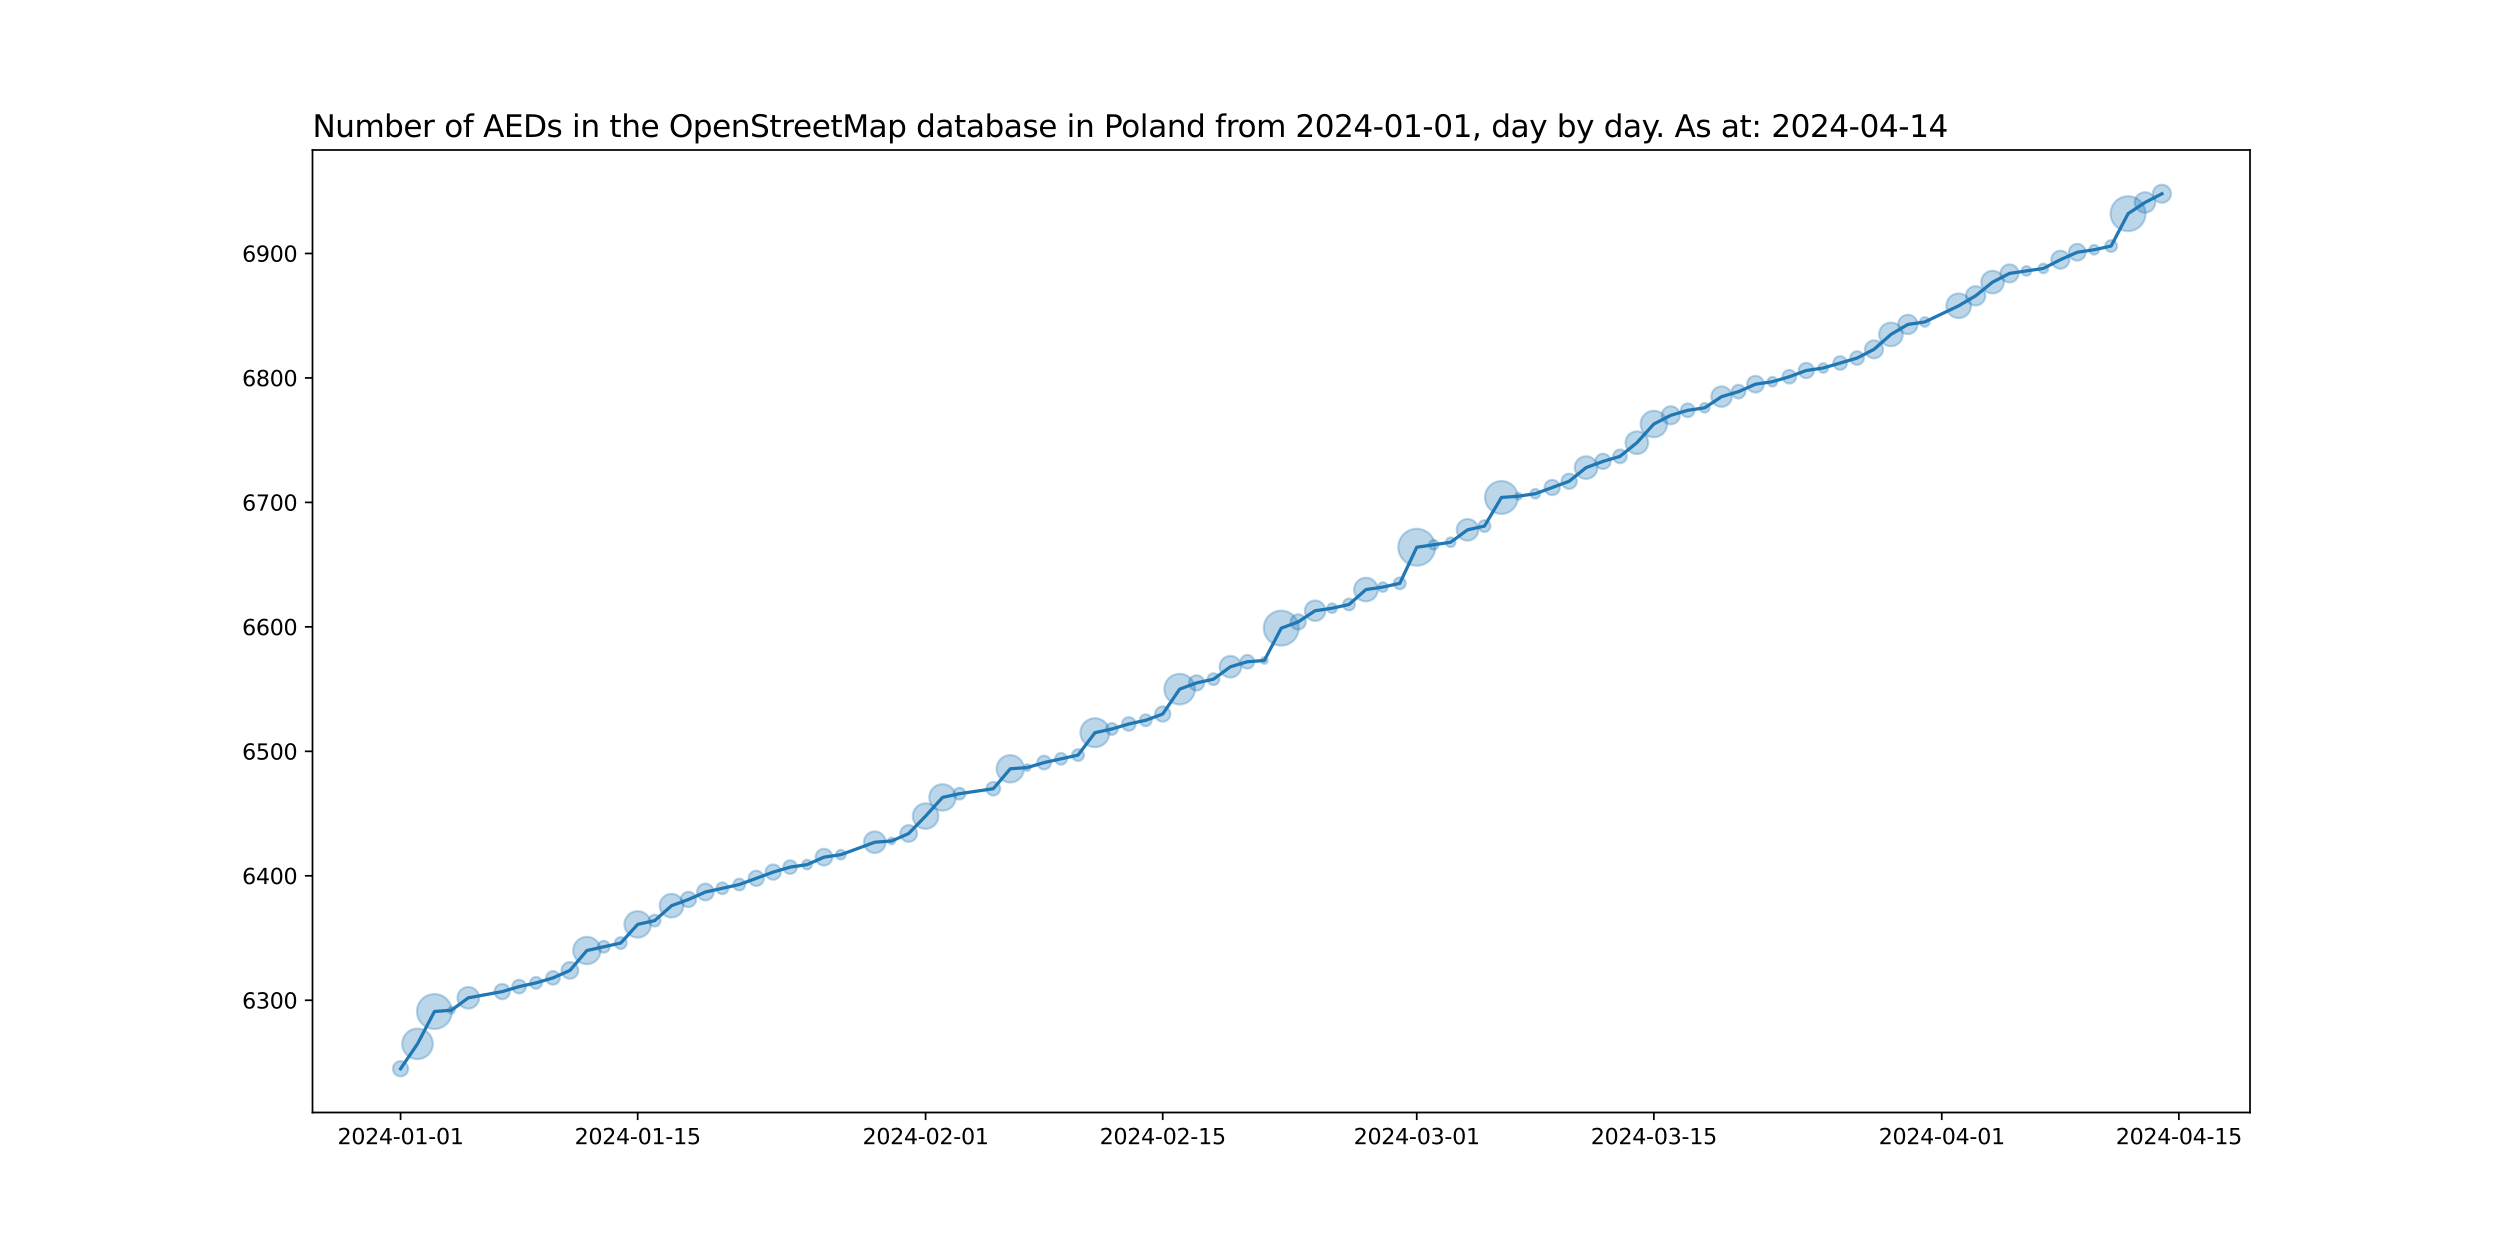<?xml version="1.0" encoding="utf-8" standalone="no"?>
<!DOCTYPE svg PUBLIC "-//W3C//DTD SVG 1.1//EN"
  "http://www.w3.org/Graphics/SVG/1.1/DTD/svg11.dtd">
<svg xmlns:xlink="http://www.w3.org/1999/xlink" width="1152pt" height="576pt" viewBox="0 0 1152 576" xmlns="http://www.w3.org/2000/svg" version="1.1">
 <defs>
  <style type="text/css">*{stroke-linejoin: round; stroke-linecap: butt}</style>
 </defs>
 <g id="figure_1">
  <g id="patch_1">
   <path d="M 0 576 
L 1152 576 
L 1152 0 
L 0 0 
z
" style="fill: #ffffff"/>
  </g>
  <g id="axes_1">
   <g id="patch_2">
    <path d="M 144 512.64 
L 1036.8 512.64 
L 1036.8 69.12 
L 144 69.12 
z
" style="fill: #ffffff"/>
   </g>
   <g id="PathCollection_1">
    <path d="M 184.582 496.016 
C 185.519 496.016 186.419 495.643 187.082 494.98 
C 187.745 494.317 188.117 493.418 188.117 492.48 
C 188.117 491.542 187.745 490.643 187.082 489.98 
C 186.419 489.317 185.519 488.944 184.582 488.944 
C 183.644 488.944 182.745 489.317 182.082 489.98 
C 181.419 490.643 181.046 491.542 181.046 492.48 
C 181.046 493.418 181.419 494.317 182.082 494.98 
C 182.745 495.643 183.644 496.016 184.582 496.016 
z
" clip-path="url(#p447ee72664)" style="fill: #1f77b4; fill-opacity: 0.3; stroke: #1f77b4; stroke-opacity: 0.3"/>
    <path d="M 192.386 488.08 
C 194.261 488.08 196.06 487.335 197.386 486.009 
C 198.712 484.683 199.457 482.884 199.457 481.009 
C 199.457 479.134 198.712 477.335 197.386 476.009 
C 196.06 474.683 194.261 473.938 192.386 473.938 
C 190.511 473.938 188.712 474.683 187.386 476.009 
C 186.06 477.335 185.315 479.134 185.315 481.009 
C 185.315 482.884 186.06 484.683 187.386 486.009 
C 188.712 487.335 190.511 488.08 192.386 488.08 
z
" clip-path="url(#p447ee72664)" style="fill: #1f77b4; fill-opacity: 0.3; stroke: #1f77b4; stroke-opacity: 0.3"/>
    <path d="M 200.19 474.159 
C 202.328 474.159 204.379 473.31 205.891 471.798 
C 207.403 470.286 208.252 468.235 208.252 466.097 
C 208.252 463.959 207.403 461.908 205.891 460.396 
C 204.379 458.884 202.328 458.035 200.19 458.035 
C 198.052 458.035 196.001 458.884 194.489 460.396 
C 192.977 461.908 192.128 463.959 192.128 466.097 
C 192.128 468.235 192.977 470.286 194.489 471.798 
C 196.001 473.31 198.052 474.159 200.19 474.159 
z
" clip-path="url(#p447ee72664)" style="fill: #1f77b4; fill-opacity: 0.3; stroke: #1f77b4; stroke-opacity: 0.3"/>
    <path d="M 207.994 467.105 
C 208.414 467.105 208.816 466.938 209.112 466.642 
C 209.409 466.345 209.576 465.943 209.576 465.524 
C 209.576 465.104 209.409 464.702 209.112 464.405 
C 208.816 464.109 208.414 463.942 207.994 463.942 
C 207.575 463.942 207.173 464.109 206.876 464.405 
C 206.58 464.702 206.413 465.104 206.413 465.524 
C 206.413 465.943 206.58 466.345 206.876 466.642 
C 207.173 466.938 207.575 467.105 207.994 467.105 
z
" clip-path="url(#p447ee72664)" style="fill: #1f77b4; fill-opacity: 0.3; stroke: #1f77b4; stroke-opacity: 0.3"/>
    <path d="M 215.799 464.788 
C 217.125 464.788 218.397 464.261 219.334 463.324 
C 220.272 462.386 220.799 461.114 220.799 459.788 
C 220.799 458.462 220.272 457.19 219.334 456.253 
C 218.397 455.315 217.125 454.788 215.799 454.788 
C 214.473 454.788 213.201 455.315 212.263 456.253 
C 211.325 457.19 210.799 458.462 210.799 459.788 
C 210.799 461.114 211.325 462.386 212.263 463.324 
C 213.201 464.261 214.473 464.788 215.799 464.788 
z
" clip-path="url(#p447ee72664)" style="fill: #1f77b4; fill-opacity: 0.3; stroke: #1f77b4; stroke-opacity: 0.3"/>
    <path d="M 231.407 460.456 
C 232.345 460.456 233.244 460.083 233.907 459.42 
C 234.57 458.757 234.943 457.858 234.943 456.92 
C 234.943 455.983 234.57 455.083 233.907 454.42 
C 233.244 453.757 232.345 453.385 231.407 453.385 
C 230.469 453.385 229.57 453.757 228.907 454.42 
C 228.244 455.083 227.871 455.983 227.871 456.92 
C 227.871 457.858 228.244 458.757 228.907 459.42 
C 229.57 460.083 230.469 460.456 231.407 460.456 
z
" clip-path="url(#p447ee72664)" style="fill: #1f77b4; fill-opacity: 0.3; stroke: #1f77b4; stroke-opacity: 0.3"/>
    <path d="M 239.211 457.789 
C 240.05 457.789 240.854 457.455 241.447 456.862 
C 242.04 456.269 242.373 455.465 242.373 454.626 
C 242.373 453.788 242.04 452.983 241.447 452.39 
C 240.854 451.797 240.05 451.464 239.211 451.464 
C 238.373 451.464 237.568 451.797 236.975 452.39 
C 236.382 452.983 236.049 453.788 236.049 454.626 
C 236.049 455.465 236.382 456.269 236.975 456.862 
C 237.568 457.455 238.373 457.789 239.211 457.789 
z
" clip-path="url(#p447ee72664)" style="fill: #1f77b4; fill-opacity: 0.3; stroke: #1f77b4; stroke-opacity: 0.3"/>
    <path d="M 247.015 455.644 
C 247.742 455.644 248.438 455.356 248.952 454.842 
C 249.465 454.329 249.754 453.632 249.754 452.906 
C 249.754 452.179 249.465 451.483 248.952 450.969 
C 248.438 450.456 247.742 450.167 247.015 450.167 
C 246.289 450.167 245.592 450.456 245.079 450.969 
C 244.565 451.483 244.277 452.179 244.277 452.906 
C 244.277 453.632 244.565 454.329 245.079 454.842 
C 245.592 455.356 246.289 455.644 247.015 455.644 
z
" clip-path="url(#p447ee72664)" style="fill: #1f77b4; fill-opacity: 0.3; stroke: #1f77b4; stroke-opacity: 0.3"/>
    <path d="M 254.82 453.774 
C 255.658 453.774 256.463 453.441 257.056 452.848 
C 257.649 452.254 257.982 451.45 257.982 450.611 
C 257.982 449.773 257.649 448.968 257.056 448.375 
C 256.463 447.782 255.658 447.449 254.82 447.449 
C 253.981 447.449 253.177 447.782 252.584 448.375 
C 251.99 448.968 251.657 449.773 251.657 450.611 
C 251.657 451.45 251.99 452.254 252.584 452.848 
C 253.177 453.441 253.981 453.774 254.82 453.774 
z
" clip-path="url(#p447ee72664)" style="fill: #1f77b4; fill-opacity: 0.3; stroke: #1f77b4; stroke-opacity: 0.3"/>
    <path d="M 262.624 451.043 
C 263.651 451.043 264.636 450.635 265.362 449.909 
C 266.089 449.183 266.497 448.197 266.497 447.17 
C 266.497 446.143 266.089 445.158 265.362 444.432 
C 264.636 443.705 263.651 443.297 262.624 443.297 
C 261.597 443.297 260.611 443.705 259.885 444.432 
C 259.159 445.158 258.751 446.143 258.751 447.17 
C 258.751 448.197 259.159 449.183 259.885 449.909 
C 260.611 450.635 261.597 451.043 262.624 451.043 
z
" clip-path="url(#p447ee72664)" style="fill: #1f77b4; fill-opacity: 0.3; stroke: #1f77b4; stroke-opacity: 0.3"/>
    <path d="M 270.428 444.318 
C 272.105 444.318 273.714 443.652 274.9 442.466 
C 276.086 441.28 276.753 439.671 276.753 437.994 
C 276.753 436.316 276.086 434.707 274.9 433.521 
C 273.714 432.335 272.105 431.669 270.428 431.669 
C 268.751 431.669 267.142 432.335 265.956 433.521 
C 264.77 434.707 264.103 436.316 264.103 437.994 
C 264.103 439.671 264.77 441.28 265.956 442.466 
C 267.142 443.652 268.751 444.318 270.428 444.318 
z
" clip-path="url(#p447ee72664)" style="fill: #1f77b4; fill-opacity: 0.3; stroke: #1f77b4; stroke-opacity: 0.3"/>
    <path d="M 278.232 439.012 
C 278.958 439.012 279.655 438.723 280.169 438.209 
C 280.682 437.696 280.971 436.999 280.971 436.273 
C 280.971 435.547 280.682 434.85 280.169 434.336 
C 279.655 433.823 278.958 433.534 278.232 433.534 
C 277.506 433.534 276.809 433.823 276.296 434.336 
C 275.782 434.85 275.494 435.547 275.494 436.273 
C 275.494 436.999 275.782 437.696 276.296 438.209 
C 276.809 438.723 277.506 439.012 278.232 439.012 
z
" clip-path="url(#p447ee72664)" style="fill: #1f77b4; fill-opacity: 0.3; stroke: #1f77b4; stroke-opacity: 0.3"/>
    <path d="M 286.036 437.291 
C 286.763 437.291 287.459 437.002 287.973 436.489 
C 288.486 435.975 288.775 435.279 288.775 434.552 
C 288.775 433.826 288.486 433.129 287.973 432.616 
C 287.459 432.102 286.763 431.814 286.036 431.814 
C 285.31 431.814 284.613 432.102 284.1 432.616 
C 283.586 433.129 283.298 433.826 283.298 434.552 
C 283.298 435.279 283.586 435.975 284.1 436.489 
C 284.613 437.002 285.31 437.291 286.036 437.291 
z
" clip-path="url(#p447ee72664)" style="fill: #1f77b4; fill-opacity: 0.3; stroke: #1f77b4; stroke-opacity: 0.3"/>
    <path d="M 293.841 432.073 
C 295.465 432.073 297.022 431.428 298.171 430.279 
C 299.319 429.131 299.964 427.573 299.964 425.949 
C 299.964 424.325 299.319 422.767 298.171 421.619 
C 297.022 420.471 295.465 419.825 293.841 419.825 
C 292.217 419.825 290.659 420.471 289.51 421.619 
C 288.362 422.767 287.717 424.325 287.717 425.949 
C 287.717 427.573 288.362 429.131 289.51 430.279 
C 290.659 431.428 292.217 432.073 293.841 432.073 
z
" clip-path="url(#p447ee72664)" style="fill: #1f77b4; fill-opacity: 0.3; stroke: #1f77b4; stroke-opacity: 0.3"/>
    <path d="M 301.645 426.967 
C 302.371 426.967 303.068 426.679 303.581 426.165 
C 304.095 425.651 304.383 424.955 304.383 424.229 
C 304.383 423.502 304.095 422.806 303.581 422.292 
C 303.068 421.778 302.371 421.49 301.645 421.49 
C 300.918 421.49 300.222 421.778 299.708 422.292 
C 299.195 422.806 298.906 423.502 298.906 424.229 
C 298.906 424.955 299.195 425.651 299.708 426.165 
C 300.222 426.679 300.918 426.967 301.645 426.967 
z
" clip-path="url(#p447ee72664)" style="fill: #1f77b4; fill-opacity: 0.3; stroke: #1f77b4; stroke-opacity: 0.3"/>
    <path d="M 309.449 422.823 
C 310.902 422.823 312.295 422.246 313.322 421.219 
C 314.349 420.192 314.926 418.799 314.926 417.346 
C 314.926 415.893 314.349 414.5 313.322 413.473 
C 312.295 412.446 310.902 411.869 309.449 411.869 
C 307.996 411.869 306.603 412.446 305.576 413.473 
C 304.549 414.5 303.972 415.893 303.972 417.346 
C 303.972 418.799 304.549 420.192 305.576 421.219 
C 306.603 422.246 307.996 422.823 309.449 422.823 
z
" clip-path="url(#p447ee72664)" style="fill: #1f77b4; fill-opacity: 0.3; stroke: #1f77b4; stroke-opacity: 0.3"/>
    <path d="M 317.253 418.014 
C 318.191 418.014 319.09 417.641 319.753 416.978 
C 320.416 416.315 320.789 415.416 320.789 414.478 
C 320.789 413.541 320.416 412.641 319.753 411.978 
C 319.09 411.315 318.191 410.943 317.253 410.943 
C 316.316 410.943 315.416 411.315 314.753 411.978 
C 314.09 412.641 313.718 413.541 313.718 414.478 
C 313.718 415.416 314.09 416.315 314.753 416.978 
C 315.416 417.641 316.316 418.014 317.253 418.014 
z
" clip-path="url(#p447ee72664)" style="fill: #1f77b4; fill-opacity: 0.3; stroke: #1f77b4; stroke-opacity: 0.3"/>
    <path d="M 325.057 414.91 
C 326.084 414.91 327.07 414.502 327.796 413.776 
C 328.522 413.049 328.93 412.064 328.93 411.037 
C 328.93 410.01 328.522 409.025 327.796 408.298 
C 327.07 407.572 326.084 407.164 325.057 407.164 
C 324.03 407.164 323.045 407.572 322.319 408.298 
C 321.592 409.025 321.184 410.01 321.184 411.037 
C 321.184 412.064 321.592 413.049 322.319 413.776 
C 323.045 414.502 324.03 414.91 325.057 414.91 
z
" clip-path="url(#p447ee72664)" style="fill: #1f77b4; fill-opacity: 0.3; stroke: #1f77b4; stroke-opacity: 0.3"/>
    <path d="M 332.862 412.055 
C 333.588 412.055 334.284 411.766 334.798 411.253 
C 335.312 410.739 335.6 410.043 335.6 409.316 
C 335.6 408.59 335.312 407.893 334.798 407.38 
C 334.284 406.866 333.588 406.578 332.862 406.578 
C 332.135 406.578 331.439 406.866 330.925 407.38 
C 330.411 407.893 330.123 408.59 330.123 409.316 
C 330.123 410.043 330.411 410.739 330.925 411.253 
C 331.439 411.766 332.135 412.055 332.862 412.055 
z
" clip-path="url(#p447ee72664)" style="fill: #1f77b4; fill-opacity: 0.3; stroke: #1f77b4; stroke-opacity: 0.3"/>
    <path d="M 340.666 410.334 
C 341.392 410.334 342.089 410.046 342.602 409.532 
C 343.116 409.019 343.404 408.322 343.404 407.596 
C 343.404 406.87 343.116 406.173 342.602 405.659 
C 342.089 405.146 341.392 404.857 340.666 404.857 
C 339.939 404.857 339.243 405.146 338.729 405.659 
C 338.216 406.173 337.927 406.87 337.927 407.596 
C 337.927 408.322 338.216 409.019 338.729 409.532 
C 339.243 410.046 339.939 410.334 340.666 410.334 
z
" clip-path="url(#p447ee72664)" style="fill: #1f77b4; fill-opacity: 0.3; stroke: #1f77b4; stroke-opacity: 0.3"/>
    <path d="M 348.47 408.264 
C 349.408 408.264 350.307 407.891 350.97 407.228 
C 351.633 406.565 352.005 405.666 352.005 404.728 
C 352.005 403.79 351.633 402.891 350.97 402.228 
C 350.307 401.565 349.408 401.193 348.47 401.193 
C 347.532 401.193 346.633 401.565 345.97 402.228 
C 345.307 402.891 344.934 403.79 344.934 404.728 
C 344.934 405.666 345.307 406.565 345.97 407.228 
C 346.633 407.891 347.532 408.264 348.47 408.264 
z
" clip-path="url(#p447ee72664)" style="fill: #1f77b4; fill-opacity: 0.3; stroke: #1f77b4; stroke-opacity: 0.3"/>
    <path d="M 356.274 405.396 
C 357.212 405.396 358.111 405.023 358.774 404.36 
C 359.437 403.697 359.81 402.798 359.81 401.86 
C 359.81 400.923 359.437 400.023 358.774 399.36 
C 358.111 398.697 357.212 398.325 356.274 398.325 
C 355.336 398.325 354.437 398.697 353.774 399.36 
C 353.111 400.023 352.739 400.923 352.739 401.86 
C 352.739 402.798 353.111 403.697 353.774 404.36 
C 354.437 405.023 355.336 405.396 356.274 405.396 
z
" clip-path="url(#p447ee72664)" style="fill: #1f77b4; fill-opacity: 0.3; stroke: #1f77b4; stroke-opacity: 0.3"/>
    <path d="M 364.078 402.728 
C 364.917 402.728 365.721 402.395 366.314 401.802 
C 366.907 401.209 367.241 400.405 367.241 399.566 
C 367.241 398.728 366.907 397.923 366.314 397.33 
C 365.721 396.737 364.917 396.404 364.078 396.404 
C 363.24 396.404 362.435 396.737 361.842 397.33 
C 361.249 397.923 360.916 398.728 360.916 399.566 
C 360.916 400.405 361.249 401.209 361.842 401.802 
C 362.435 402.395 363.24 402.728 364.078 402.728 
z
" clip-path="url(#p447ee72664)" style="fill: #1f77b4; fill-opacity: 0.3; stroke: #1f77b4; stroke-opacity: 0.3"/>
    <path d="M 371.883 400.655 
C 372.476 400.655 373.044 400.42 373.464 400 
C 373.883 399.581 374.119 399.012 374.119 398.419 
C 374.119 397.826 373.883 397.257 373.464 396.838 
C 373.044 396.419 372.476 396.183 371.883 396.183 
C 371.29 396.183 370.721 396.419 370.301 396.838 
C 369.882 397.257 369.646 397.826 369.646 398.419 
C 369.646 399.012 369.882 399.581 370.301 400 
C 370.721 400.42 371.29 400.655 371.883 400.655 
z
" clip-path="url(#p447ee72664)" style="fill: #1f77b4; fill-opacity: 0.3; stroke: #1f77b4; stroke-opacity: 0.3"/>
    <path d="M 379.687 398.851 
C 380.714 398.851 381.699 398.443 382.425 397.716 
C 383.152 396.99 383.56 396.005 383.56 394.978 
C 383.56 393.951 383.152 392.966 382.425 392.239 
C 381.699 391.513 380.714 391.105 379.687 391.105 
C 378.66 391.105 377.674 391.513 376.948 392.239 
C 376.222 392.966 375.814 393.951 375.814 394.978 
C 375.814 396.005 376.222 396.99 376.948 397.716 
C 377.674 398.443 378.66 398.851 379.687 398.851 
z
" clip-path="url(#p447ee72664)" style="fill: #1f77b4; fill-opacity: 0.3; stroke: #1f77b4; stroke-opacity: 0.3"/>
    <path d="M 387.491 396.067 
C 388.084 396.067 388.653 395.831 389.072 395.412 
C 389.491 394.993 389.727 394.424 389.727 393.831 
C 389.727 393.238 389.491 392.669 389.072 392.25 
C 388.653 391.83 388.084 391.595 387.491 391.595 
C 386.898 391.595 386.329 391.83 385.91 392.25 
C 385.49 392.669 385.255 393.238 385.255 393.831 
C 385.255 394.424 385.49 394.993 385.91 395.412 
C 386.329 395.831 386.898 396.067 387.491 396.067 
z
" clip-path="url(#p447ee72664)" style="fill: #1f77b4; fill-opacity: 0.3; stroke: #1f77b4; stroke-opacity: 0.3"/>
    <path d="M 403.099 393.095 
C 404.425 393.095 405.697 392.569 406.635 391.631 
C 407.572 390.693 408.099 389.421 408.099 388.095 
C 408.099 386.769 407.572 385.497 406.635 384.56 
C 405.697 383.622 404.425 383.095 403.099 383.095 
C 401.773 383.095 400.501 383.622 399.564 384.56 
C 398.626 385.497 398.099 386.769 398.099 388.095 
C 398.099 389.421 398.626 390.693 399.564 391.631 
C 400.501 392.569 401.773 393.095 403.099 393.095 
z
" clip-path="url(#p447ee72664)" style="fill: #1f77b4; fill-opacity: 0.3; stroke: #1f77b4; stroke-opacity: 0.3"/>
    <path d="M 410.903 389.103 
C 411.323 389.103 411.725 388.936 412.022 388.64 
C 412.318 388.343 412.485 387.941 412.485 387.522 
C 412.485 387.102 412.318 386.7 412.022 386.404 
C 411.725 386.107 411.323 385.941 410.903 385.941 
C 410.484 385.941 410.082 386.107 409.785 386.404 
C 409.489 386.7 409.322 387.102 409.322 387.522 
C 409.322 387.941 409.489 388.343 409.785 388.64 
C 410.082 388.936 410.484 389.103 410.903 389.103 
z
" clip-path="url(#p447ee72664)" style="fill: #1f77b4; fill-opacity: 0.3; stroke: #1f77b4; stroke-opacity: 0.3"/>
    <path d="M 418.708 387.954 
C 419.735 387.954 420.72 387.545 421.446 386.819 
C 422.173 386.093 422.581 385.108 422.581 384.081 
C 422.581 383.053 422.173 382.068 421.446 381.342 
C 420.72 380.616 419.735 380.208 418.708 380.208 
C 417.681 380.208 416.695 380.616 415.969 381.342 
C 415.243 382.068 414.835 383.053 414.835 384.081 
C 414.835 385.108 415.243 386.093 415.969 386.819 
C 416.695 387.545 417.681 387.954 418.708 387.954 
z
" clip-path="url(#p447ee72664)" style="fill: #1f77b4; fill-opacity: 0.3; stroke: #1f77b4; stroke-opacity: 0.3"/>
    <path d="M 426.512 381.967 
C 428.081 381.967 429.586 381.344 430.695 380.234 
C 431.805 379.125 432.428 377.62 432.428 376.051 
C 432.428 374.482 431.805 372.977 430.695 371.868 
C 429.586 370.758 428.081 370.135 426.512 370.135 
C 424.943 370.135 423.438 370.758 422.329 371.868 
C 421.219 372.977 420.596 374.482 420.596 376.051 
C 420.596 377.62 421.219 379.125 422.329 380.234 
C 423.438 381.344 424.943 381.967 426.512 381.967 
z
" clip-path="url(#p447ee72664)" style="fill: #1f77b4; fill-opacity: 0.3; stroke: #1f77b4; stroke-opacity: 0.3"/>
    <path d="M 434.316 373.572 
C 435.94 373.572 437.498 372.926 438.646 371.778 
C 439.795 370.63 440.44 369.072 440.44 367.448 
C 440.44 365.824 439.795 364.266 438.646 363.118 
C 437.498 361.969 435.94 361.324 434.316 361.324 
C 432.692 361.324 431.134 361.969 429.986 363.118 
C 428.838 364.266 428.192 365.824 428.192 367.448 
C 428.192 369.072 428.838 370.63 429.986 371.778 
C 431.134 372.926 432.692 373.572 434.316 373.572 
z
" clip-path="url(#p447ee72664)" style="fill: #1f77b4; fill-opacity: 0.3; stroke: #1f77b4; stroke-opacity: 0.3"/>
    <path d="M 442.12 368.466 
C 442.847 368.466 443.543 368.177 444.057 367.664 
C 444.57 367.15 444.859 366.454 444.859 365.727 
C 444.859 365.001 444.57 364.304 444.057 363.791 
C 443.543 363.277 442.847 362.989 442.12 362.989 
C 441.394 362.989 440.697 363.277 440.184 363.791 
C 439.67 364.304 439.382 365.001 439.382 365.727 
C 439.382 366.454 439.67 367.15 440.184 367.664 
C 440.697 368.177 441.394 368.466 442.12 368.466 
z
" clip-path="url(#p447ee72664)" style="fill: #1f77b4; fill-opacity: 0.3; stroke: #1f77b4; stroke-opacity: 0.3"/>
    <path d="M 457.729 366.595 
C 458.567 366.595 459.372 366.262 459.965 365.669 
C 460.558 365.076 460.891 364.272 460.891 363.433 
C 460.891 362.594 460.558 361.79 459.965 361.197 
C 459.372 360.604 458.567 360.271 457.729 360.271 
C 456.89 360.271 456.086 360.604 455.493 361.197 
C 454.9 361.79 454.566 362.594 454.566 363.433 
C 454.566 364.272 454.9 365.076 455.493 365.669 
C 456.086 366.262 456.89 366.595 457.729 366.595 
z
" clip-path="url(#p447ee72664)" style="fill: #1f77b4; fill-opacity: 0.3; stroke: #1f77b4; stroke-opacity: 0.3"/>
    <path d="M 465.533 360.581 
C 467.21 360.581 468.819 359.915 470.005 358.729 
C 471.191 357.542 471.857 355.934 471.857 354.256 
C 471.857 352.579 471.191 350.97 470.005 349.784 
C 468.819 348.598 467.21 347.932 465.533 347.932 
C 463.856 347.932 462.247 348.598 461.061 349.784 
C 459.875 350.97 459.208 352.579 459.208 354.256 
C 459.208 355.934 459.875 357.542 461.061 358.729 
C 462.247 359.915 463.856 360.581 465.533 360.581 
z
" clip-path="url(#p447ee72664)" style="fill: #1f77b4; fill-opacity: 0.3; stroke: #1f77b4; stroke-opacity: 0.3"/>
    <path d="M 473.337 355.264 
C 473.756 355.264 474.159 355.097 474.455 354.801 
C 474.752 354.504 474.918 354.102 474.918 353.683 
C 474.918 353.264 474.752 352.861 474.455 352.565 
C 474.159 352.268 473.756 352.102 473.337 352.102 
C 472.918 352.102 472.516 352.268 472.219 352.565 
C 471.923 352.861 471.756 353.264 471.756 353.683 
C 471.756 354.102 471.923 354.504 472.219 354.801 
C 472.516 355.097 472.918 355.264 473.337 355.264 
z
" clip-path="url(#p447ee72664)" style="fill: #1f77b4; fill-opacity: 0.3; stroke: #1f77b4; stroke-opacity: 0.3"/>
    <path d="M 481.141 354.551 
C 481.98 354.551 482.784 354.218 483.377 353.625 
C 483.97 353.032 484.304 352.227 484.304 351.389 
C 484.304 350.55 483.97 349.746 483.377 349.153 
C 482.784 348.56 481.98 348.226 481.141 348.226 
C 480.303 348.226 479.498 348.56 478.905 349.153 
C 478.312 349.746 477.979 350.55 477.979 351.389 
C 477.979 352.227 478.312 353.032 478.905 353.625 
C 479.498 354.218 480.303 354.551 481.141 354.551 
z
" clip-path="url(#p447ee72664)" style="fill: #1f77b4; fill-opacity: 0.3; stroke: #1f77b4; stroke-opacity: 0.3"/>
    <path d="M 488.945 352.407 
C 489.672 352.407 490.368 352.118 490.882 351.605 
C 491.396 351.091 491.684 350.394 491.684 349.668 
C 491.684 348.942 491.396 348.245 490.882 347.732 
C 490.368 347.218 489.672 346.929 488.945 346.929 
C 488.219 346.929 487.523 347.218 487.009 347.732 
C 486.495 348.245 486.207 348.942 486.207 349.668 
C 486.207 350.394 486.495 351.091 487.009 351.605 
C 487.523 352.118 488.219 352.407 488.945 352.407 
z
" clip-path="url(#p447ee72664)" style="fill: #1f77b4; fill-opacity: 0.3; stroke: #1f77b4; stroke-opacity: 0.3"/>
    <path d="M 496.75 350.686 
C 497.476 350.686 498.173 350.397 498.686 349.884 
C 499.2 349.37 499.488 348.674 499.488 347.947 
C 499.488 347.221 499.2 346.524 498.686 346.011 
C 498.173 345.497 497.476 345.209 496.75 345.209 
C 496.023 345.209 495.327 345.497 494.813 346.011 
C 494.3 346.524 494.011 347.221 494.011 347.947 
C 494.011 348.674 494.3 349.37 494.813 349.884 
C 495.327 350.397 496.023 350.686 496.75 350.686 
z
" clip-path="url(#p447ee72664)" style="fill: #1f77b4; fill-opacity: 0.3; stroke: #1f77b4; stroke-opacity: 0.3"/>
    <path d="M 504.554 344.332 
C 506.333 344.332 508.039 343.625 509.297 342.367 
C 510.555 341.109 511.262 339.403 511.262 337.624 
C 511.262 335.845 510.555 334.138 509.297 332.88 
C 508.039 331.622 506.333 330.915 504.554 330.915 
C 502.775 330.915 501.068 331.622 499.81 332.88 
C 498.552 334.138 497.846 335.845 497.846 337.624 
C 497.846 339.403 498.552 341.109 499.81 342.367 
C 501.068 343.625 502.775 344.332 504.554 344.332 
z
" clip-path="url(#p447ee72664)" style="fill: #1f77b4; fill-opacity: 0.3; stroke: #1f77b4; stroke-opacity: 0.3"/>
    <path d="M 512.358 338.642 
C 513.084 338.642 513.781 338.353 514.295 337.84 
C 514.808 337.326 515.097 336.629 515.097 335.903 
C 515.097 335.177 514.808 334.48 514.295 333.967 
C 513.781 333.453 513.084 333.164 512.358 333.164 
C 511.632 333.164 510.935 333.453 510.422 333.967 
C 509.908 334.48 509.619 335.177 509.619 335.903 
C 509.619 336.629 509.908 337.326 510.422 337.84 
C 510.935 338.353 511.632 338.642 512.358 338.642 
z
" clip-path="url(#p447ee72664)" style="fill: #1f77b4; fill-opacity: 0.3; stroke: #1f77b4; stroke-opacity: 0.3"/>
    <path d="M 520.162 336.771 
C 521.001 336.771 521.805 336.438 522.398 335.845 
C 522.991 335.252 523.325 334.448 523.325 333.609 
C 523.325 332.77 522.991 331.966 522.398 331.373 
C 521.805 330.78 521.001 330.447 520.162 330.447 
C 519.324 330.447 518.519 330.78 517.926 331.373 
C 517.333 331.966 517 332.77 517 333.609 
C 517 334.448 517.333 335.252 517.926 335.845 
C 518.519 336.438 519.324 336.771 520.162 336.771 
z
" clip-path="url(#p447ee72664)" style="fill: #1f77b4; fill-opacity: 0.3; stroke: #1f77b4; stroke-opacity: 0.3"/>
    <path d="M 527.966 334.627 
C 528.693 334.627 529.389 334.338 529.903 333.825 
C 530.416 333.311 530.705 332.615 530.705 331.888 
C 530.705 331.162 530.416 330.465 529.903 329.952 
C 529.389 329.438 528.693 329.15 527.966 329.15 
C 527.24 329.15 526.544 329.438 526.03 329.952 
C 525.516 330.465 525.228 331.162 525.228 331.888 
C 525.228 332.615 525.516 333.311 526.03 333.825 
C 526.544 334.338 527.24 334.627 527.966 334.627 
z
" clip-path="url(#p447ee72664)" style="fill: #1f77b4; fill-opacity: 0.3; stroke: #1f77b4; stroke-opacity: 0.3"/>
    <path d="M 535.771 332.556 
C 536.708 332.556 537.608 332.184 538.271 331.521 
C 538.934 330.858 539.306 329.958 539.306 329.021 
C 539.306 328.083 538.934 327.184 538.271 326.521 
C 537.608 325.858 536.708 325.485 535.771 325.485 
C 534.833 325.485 533.934 325.858 533.271 326.521 
C 532.608 327.184 532.235 328.083 532.235 329.021 
C 532.235 329.958 532.608 330.858 533.271 331.521 
C 533.934 332.184 534.833 332.556 535.771 332.556 
z
" clip-path="url(#p447ee72664)" style="fill: #1f77b4; fill-opacity: 0.3; stroke: #1f77b4; stroke-opacity: 0.3"/>
    <path d="M 543.575 324.621 
C 545.45 324.621 547.249 323.876 548.575 322.55 
C 549.901 321.224 550.646 319.425 550.646 317.55 
C 550.646 315.674 549.901 313.876 548.575 312.55 
C 547.249 311.224 545.45 310.479 543.575 310.479 
C 541.7 310.479 539.901 311.224 538.575 312.55 
C 537.249 313.876 536.504 315.674 536.504 317.55 
C 536.504 319.425 537.249 321.224 538.575 322.55 
C 539.901 323.876 541.7 324.621 543.575 324.621 
z
" clip-path="url(#p447ee72664)" style="fill: #1f77b4; fill-opacity: 0.3; stroke: #1f77b4; stroke-opacity: 0.3"/>
    <path d="M 551.379 318.218 
C 552.317 318.218 553.216 317.845 553.879 317.182 
C 554.542 316.519 554.915 315.62 554.915 314.682 
C 554.915 313.744 554.542 312.845 553.879 312.182 
C 553.216 311.519 552.317 311.146 551.379 311.146 
C 550.441 311.146 549.542 311.519 548.879 312.182 
C 548.216 312.845 547.843 313.744 547.843 314.682 
C 547.843 315.62 548.216 316.519 548.879 317.182 
C 549.542 317.845 550.441 318.218 551.379 318.218 
z
" clip-path="url(#p447ee72664)" style="fill: #1f77b4; fill-opacity: 0.3; stroke: #1f77b4; stroke-opacity: 0.3"/>
    <path d="M 559.183 315.7 
C 559.91 315.7 560.606 315.411 561.12 314.898 
C 561.633 314.384 561.922 313.688 561.922 312.961 
C 561.922 312.235 561.633 311.538 561.12 311.025 
C 560.606 310.511 559.91 310.223 559.183 310.223 
C 558.457 310.223 557.76 310.511 557.247 311.025 
C 556.733 311.538 556.445 312.235 556.445 312.961 
C 556.445 313.688 556.733 314.384 557.247 314.898 
C 557.76 315.411 558.457 315.7 559.183 315.7 
z
" clip-path="url(#p447ee72664)" style="fill: #1f77b4; fill-opacity: 0.3; stroke: #1f77b4; stroke-opacity: 0.3"/>
    <path d="M 566.987 312.226 
C 568.313 312.226 569.585 311.699 570.523 310.761 
C 571.461 309.824 571.987 308.552 571.987 307.226 
C 571.987 305.9 571.461 304.628 570.523 303.69 
C 569.585 302.753 568.313 302.226 566.987 302.226 
C 565.661 302.226 564.39 302.753 563.452 303.69 
C 562.514 304.628 561.987 305.9 561.987 307.226 
C 561.987 308.552 562.514 309.824 563.452 310.761 
C 564.39 311.699 565.661 312.226 566.987 312.226 
z
" clip-path="url(#p447ee72664)" style="fill: #1f77b4; fill-opacity: 0.3; stroke: #1f77b4; stroke-opacity: 0.3"/>
    <path d="M 574.792 308.094 
C 575.63 308.094 576.435 307.761 577.028 307.168 
C 577.621 306.575 577.954 305.77 577.954 304.932 
C 577.954 304.093 577.621 303.289 577.028 302.696 
C 576.435 302.103 575.63 301.769 574.792 301.769 
C 573.953 301.769 573.149 302.103 572.556 302.696 
C 571.963 303.289 571.629 304.093 571.629 304.932 
C 571.629 305.77 571.963 306.575 572.556 307.168 
C 573.149 307.761 573.953 308.094 574.792 308.094 
z
" clip-path="url(#p447ee72664)" style="fill: #1f77b4; fill-opacity: 0.3; stroke: #1f77b4; stroke-opacity: 0.3"/>
    <path d="M 582.596 305.939 
C 583.015 305.939 583.417 305.773 583.714 305.476 
C 584.01 305.18 584.177 304.778 584.177 304.358 
C 584.177 303.939 584.01 303.537 583.714 303.24 
C 583.417 302.944 583.015 302.777 582.596 302.777 
C 582.176 302.777 581.774 302.944 581.478 303.24 
C 581.181 303.537 581.015 303.939 581.015 304.358 
C 581.015 304.778 581.181 305.18 581.478 305.476 
C 581.774 305.773 582.176 305.939 582.596 305.939 
z
" clip-path="url(#p447ee72664)" style="fill: #1f77b4; fill-opacity: 0.3; stroke: #1f77b4; stroke-opacity: 0.3"/>
    <path d="M 590.4 297.508 
C 592.538 297.508 594.589 296.659 596.101 295.147 
C 597.613 293.635 598.462 291.584 598.462 289.446 
C 598.462 287.308 597.613 285.257 596.101 283.745 
C 594.589 282.233 592.538 281.384 590.4 281.384 
C 588.262 281.384 586.211 282.233 584.699 283.745 
C 583.187 285.257 582.338 287.308 582.338 289.446 
C 582.338 291.584 583.187 293.635 584.699 295.147 
C 586.211 296.659 588.262 297.508 590.4 297.508 
z
" clip-path="url(#p447ee72664)" style="fill: #1f77b4; fill-opacity: 0.3; stroke: #1f77b4; stroke-opacity: 0.3"/>
    <path d="M 598.204 290.114 
C 599.142 290.114 600.041 289.741 600.704 289.078 
C 601.367 288.415 601.74 287.516 601.74 286.578 
C 601.74 285.641 601.367 284.741 600.704 284.078 
C 600.041 283.415 599.142 283.043 598.204 283.043 
C 597.267 283.043 596.367 283.415 595.704 284.078 
C 595.041 284.741 594.669 285.641 594.669 286.578 
C 594.669 287.516 595.041 288.415 595.704 289.078 
C 596.367 289.741 597.267 290.114 598.204 290.114 
z
" clip-path="url(#p447ee72664)" style="fill: #1f77b4; fill-opacity: 0.3; stroke: #1f77b4; stroke-opacity: 0.3"/>
    <path d="M 606.008 286.16 
C 607.266 286.16 608.473 285.66 609.362 284.771 
C 610.252 283.881 610.752 282.675 610.752 281.417 
C 610.752 280.159 610.252 278.952 609.362 278.062 
C 608.473 277.173 607.266 276.673 606.008 276.673 
C 604.75 276.673 603.544 277.173 602.654 278.062 
C 601.765 278.952 601.265 280.159 601.265 281.417 
C 601.265 282.675 601.765 283.881 602.654 284.771 
C 603.544 285.66 604.75 286.16 606.008 286.16 
z
" clip-path="url(#p447ee72664)" style="fill: #1f77b4; fill-opacity: 0.3; stroke: #1f77b4; stroke-opacity: 0.3"/>
    <path d="M 613.813 282.506 
C 614.406 282.506 614.974 282.27 615.394 281.851 
C 615.813 281.431 616.049 280.862 616.049 280.269 
C 616.049 279.676 615.813 279.108 615.394 278.688 
C 614.974 278.269 614.406 278.033 613.813 278.033 
C 613.22 278.033 612.651 278.269 612.231 278.688 
C 611.812 279.108 611.577 279.676 611.577 280.269 
C 611.577 280.862 611.812 281.431 612.231 281.851 
C 612.651 282.27 613.22 282.506 613.813 282.506 
z
" clip-path="url(#p447ee72664)" style="fill: #1f77b4; fill-opacity: 0.3; stroke: #1f77b4; stroke-opacity: 0.3"/>
    <path d="M 621.617 281.287 
C 622.343 281.287 623.04 280.999 623.553 280.485 
C 624.067 279.972 624.355 279.275 624.355 278.549 
C 624.355 277.823 624.067 277.126 623.553 276.612 
C 623.04 276.099 622.343 275.81 621.617 275.81 
C 620.89 275.81 620.194 276.099 619.68 276.612 
C 619.167 277.126 618.878 277.823 618.878 278.549 
C 618.878 279.275 619.167 279.972 619.68 280.485 
C 620.194 280.999 620.89 281.287 621.617 281.287 
z
" clip-path="url(#p447ee72664)" style="fill: #1f77b4; fill-opacity: 0.3; stroke: #1f77b4; stroke-opacity: 0.3"/>
    <path d="M 629.421 277.144 
C 630.874 277.144 632.267 276.566 633.294 275.539 
C 634.321 274.512 634.898 273.119 634.898 271.666 
C 634.898 270.214 634.321 268.82 633.294 267.793 
C 632.267 266.766 630.874 266.189 629.421 266.189 
C 627.968 266.189 626.575 266.766 625.548 267.793 
C 624.521 268.82 623.944 270.214 623.944 271.666 
C 623.944 273.119 624.521 274.512 625.548 275.539 
C 626.575 276.566 627.968 277.144 629.421 277.144 
z
" clip-path="url(#p447ee72664)" style="fill: #1f77b4; fill-opacity: 0.3; stroke: #1f77b4; stroke-opacity: 0.3"/>
    <path d="M 637.225 272.755 
C 637.818 272.755 638.387 272.52 638.806 272.1 
C 639.226 271.681 639.461 271.112 639.461 270.519 
C 639.461 269.926 639.226 269.357 638.806 268.938 
C 638.387 268.519 637.818 268.283 637.225 268.283 
C 636.632 268.283 636.063 268.519 635.644 268.938 
C 635.225 269.357 634.989 269.926 634.989 270.519 
C 634.989 271.112 635.225 271.681 635.644 272.1 
C 636.063 272.52 636.632 272.755 637.225 272.755 
z
" clip-path="url(#p447ee72664)" style="fill: #1f77b4; fill-opacity: 0.3; stroke: #1f77b4; stroke-opacity: 0.3"/>
    <path d="M 645.029 271.537 
C 645.756 271.537 646.452 271.249 646.966 270.735 
C 647.479 270.222 647.768 269.525 647.768 268.799 
C 647.768 268.072 647.479 267.376 646.966 266.862 
C 646.452 266.349 645.756 266.06 645.029 266.06 
C 644.303 266.06 643.606 266.349 643.093 266.862 
C 642.579 267.376 642.291 268.072 642.291 268.799 
C 642.291 269.525 642.579 270.222 643.093 270.735 
C 643.606 271.249 644.303 271.537 645.029 271.537 
z
" clip-path="url(#p447ee72664)" style="fill: #1f77b4; fill-opacity: 0.3; stroke: #1f77b4; stroke-opacity: 0.3"/>
    <path d="M 652.834 260.681 
C 655.092 260.681 657.258 259.783 658.854 258.187 
C 660.451 256.59 661.348 254.424 661.348 252.166 
C 661.348 249.908 660.451 247.742 658.854 246.145 
C 657.258 244.548 655.092 243.651 652.834 243.651 
C 650.575 243.651 648.41 244.548 646.813 246.145 
C 645.216 247.742 644.319 249.908 644.319 252.166 
C 644.319 254.424 645.216 256.59 646.813 258.187 
C 648.41 259.783 650.575 260.681 652.834 260.681 
z
" clip-path="url(#p447ee72664)" style="fill: #1f77b4; fill-opacity: 0.3; stroke: #1f77b4; stroke-opacity: 0.3"/>
    <path d="M 660.638 253.255 
C 661.231 253.255 661.8 253.019 662.219 252.6 
C 662.638 252.181 662.874 251.612 662.874 251.019 
C 662.874 250.426 662.638 249.857 662.219 249.438 
C 661.8 249.018 661.231 248.783 660.638 248.783 
C 660.045 248.783 659.476 249.018 659.057 249.438 
C 658.637 249.857 658.402 250.426 658.402 251.019 
C 658.402 251.612 658.637 252.181 659.057 252.6 
C 659.476 253.019 660.045 253.255 660.638 253.255 
z
" clip-path="url(#p447ee72664)" style="fill: #1f77b4; fill-opacity: 0.3; stroke: #1f77b4; stroke-opacity: 0.3"/>
    <path d="M 668.442 252.108 
C 669.035 252.108 669.604 251.872 670.023 251.453 
C 670.442 251.034 670.678 250.465 670.678 249.872 
C 670.678 249.279 670.442 248.71 670.023 248.291 
C 669.604 247.871 669.035 247.636 668.442 247.636 
C 667.849 247.636 667.28 247.871 666.861 248.291 
C 666.441 248.71 666.206 249.279 666.206 249.872 
C 666.206 250.465 666.441 251.034 666.861 251.453 
C 667.28 251.872 667.849 252.108 668.442 252.108 
z
" clip-path="url(#p447ee72664)" style="fill: #1f77b4; fill-opacity: 0.3; stroke: #1f77b4; stroke-opacity: 0.3"/>
    <path d="M 676.246 249.136 
C 677.572 249.136 678.844 248.609 679.782 247.672 
C 680.719 246.734 681.246 245.462 681.246 244.136 
C 681.246 242.81 680.719 241.538 679.782 240.601 
C 678.844 239.663 677.572 239.136 676.246 239.136 
C 674.92 239.136 673.648 239.663 672.711 240.601 
C 671.773 241.538 671.246 242.81 671.246 244.136 
C 671.246 245.462 671.773 246.734 672.711 247.672 
C 673.648 248.609 674.92 249.136 676.246 249.136 
z
" clip-path="url(#p447ee72664)" style="fill: #1f77b4; fill-opacity: 0.3; stroke: #1f77b4; stroke-opacity: 0.3"/>
    <path d="M 684.05 245.154 
C 684.777 245.154 685.473 244.866 685.987 244.352 
C 686.5 243.839 686.789 243.142 686.789 242.416 
C 686.789 241.689 686.5 240.993 685.987 240.479 
C 685.473 239.966 684.777 239.677 684.05 239.677 
C 683.324 239.677 682.627 239.966 682.114 240.479 
C 681.6 240.993 681.312 241.689 681.312 242.416 
C 681.312 243.142 681.6 243.839 682.114 244.352 
C 682.627 244.866 683.324 245.154 684.05 245.154 
z
" clip-path="url(#p447ee72664)" style="fill: #1f77b4; fill-opacity: 0.3; stroke: #1f77b4; stroke-opacity: 0.3"/>
    <path d="M 691.855 236.807 
C 693.866 236.807 695.794 236.008 697.216 234.586 
C 698.638 233.164 699.437 231.235 699.437 229.224 
C 699.437 227.213 698.638 225.284 697.216 223.862 
C 695.794 222.44 693.866 221.641 691.855 221.641 
C 689.844 221.641 687.915 222.44 686.493 223.862 
C 685.071 225.284 684.272 227.213 684.272 229.224 
C 684.272 231.235 685.071 233.164 686.493 234.586 
C 687.915 236.008 689.844 236.807 691.855 236.807 
z
" clip-path="url(#p447ee72664)" style="fill: #1f77b4; fill-opacity: 0.3; stroke: #1f77b4; stroke-opacity: 0.3"/>
    <path d="M 699.659 230.232 
C 700.078 230.232 700.48 230.065 700.777 229.769 
C 701.073 229.472 701.24 229.07 701.24 228.651 
C 701.24 228.231 701.073 227.829 700.777 227.533 
C 700.48 227.236 700.078 227.07 699.659 227.07 
C 699.239 227.07 698.837 227.236 698.541 227.533 
C 698.244 227.829 698.078 228.231 698.078 228.651 
C 698.078 229.07 698.244 229.472 698.541 229.769 
C 698.837 230.065 699.239 230.232 699.659 230.232 
z
" clip-path="url(#p447ee72664)" style="fill: #1f77b4; fill-opacity: 0.3; stroke: #1f77b4; stroke-opacity: 0.3"/>
    <path d="M 707.463 229.74 
C 708.056 229.74 708.625 229.504 709.044 229.085 
C 709.463 228.665 709.699 228.097 709.699 227.504 
C 709.699 226.911 709.463 226.342 709.044 225.922 
C 708.625 225.503 708.056 225.268 707.463 225.268 
C 706.87 225.268 706.301 225.503 705.882 225.922 
C 705.462 226.342 705.227 226.911 705.227 227.504 
C 705.227 228.097 705.462 228.665 705.882 229.085 
C 706.301 229.504 706.87 229.74 707.463 229.74 
z
" clip-path="url(#p447ee72664)" style="fill: #1f77b4; fill-opacity: 0.3; stroke: #1f77b4; stroke-opacity: 0.3"/>
    <path d="M 715.267 228.171 
C 716.205 228.171 717.104 227.799 717.767 227.136 
C 718.43 226.473 718.803 225.574 718.803 224.636 
C 718.803 223.698 718.43 222.799 717.767 222.136 
C 717.104 221.473 716.205 221.1 715.267 221.1 
C 714.329 221.1 713.43 221.473 712.767 222.136 
C 712.104 222.799 711.732 223.698 711.732 224.636 
C 711.732 225.574 712.104 226.473 712.767 227.136 
C 713.43 227.799 714.329 228.171 715.267 228.171 
z
" clip-path="url(#p447ee72664)" style="fill: #1f77b4; fill-opacity: 0.3; stroke: #1f77b4; stroke-opacity: 0.3"/>
    <path d="M 723.071 225.304 
C 724.009 225.304 724.908 224.931 725.571 224.268 
C 726.234 223.605 726.607 222.706 726.607 221.768 
C 726.607 220.831 726.234 219.931 725.571 219.268 
C 724.908 218.605 724.009 218.233 723.071 218.233 
C 722.134 218.233 721.234 218.605 720.571 219.268 
C 719.908 219.931 719.536 220.831 719.536 221.768 
C 719.536 222.706 719.908 223.605 720.571 224.268 
C 721.234 224.931 722.134 225.304 723.071 225.304 
z
" clip-path="url(#p447ee72664)" style="fill: #1f77b4; fill-opacity: 0.3; stroke: #1f77b4; stroke-opacity: 0.3"/>
    <path d="M 730.876 220.703 
C 732.266 220.703 733.6 220.151 734.584 219.167 
C 735.567 218.184 736.12 216.85 736.12 215.459 
C 736.12 214.068 735.567 212.735 734.584 211.751 
C 733.6 210.768 732.266 210.215 730.876 210.215 
C 729.485 210.215 728.151 210.768 727.167 211.751 
C 726.184 212.735 725.631 214.068 725.631 215.459 
C 725.631 216.85 726.184 218.184 727.167 219.167 
C 728.151 220.151 729.485 220.703 730.876 220.703 
z
" clip-path="url(#p447ee72664)" style="fill: #1f77b4; fill-opacity: 0.3; stroke: #1f77b4; stroke-opacity: 0.3"/>
    <path d="M 738.68 216.127 
C 739.617 216.127 740.517 215.755 741.18 215.092 
C 741.843 214.429 742.215 213.529 742.215 212.592 
C 742.215 211.654 741.843 210.755 741.18 210.092 
C 740.517 209.429 739.617 209.056 738.68 209.056 
C 737.742 209.056 736.843 209.429 736.18 210.092 
C 735.517 210.755 735.144 211.654 735.144 212.592 
C 735.144 213.529 735.517 214.429 736.18 215.092 
C 736.843 215.755 737.742 216.127 738.68 216.127 
z
" clip-path="url(#p447ee72664)" style="fill: #1f77b4; fill-opacity: 0.3; stroke: #1f77b4; stroke-opacity: 0.3"/>
    <path d="M 746.484 213.46 
C 747.323 213.46 748.127 213.126 748.72 212.533 
C 749.313 211.94 749.646 211.136 749.646 210.297 
C 749.646 209.459 749.313 208.654 748.72 208.061 
C 748.127 207.468 747.323 207.135 746.484 207.135 
C 745.645 207.135 744.841 207.468 744.248 208.061 
C 743.655 208.654 743.322 209.459 743.322 210.297 
C 743.322 211.136 743.655 211.94 744.248 212.533 
C 744.841 213.126 745.645 213.46 746.484 213.46 
z
" clip-path="url(#p447ee72664)" style="fill: #1f77b4; fill-opacity: 0.3; stroke: #1f77b4; stroke-opacity: 0.3"/>
    <path d="M 754.288 209.232 
C 755.679 209.232 757.013 208.68 757.996 207.696 
C 758.98 206.713 759.532 205.379 759.532 203.988 
C 759.532 202.598 758.98 201.264 757.996 200.28 
C 757.013 199.297 755.679 198.744 754.288 198.744 
C 752.897 198.744 751.563 199.297 750.58 200.28 
C 749.597 201.264 749.044 202.598 749.044 203.988 
C 749.044 205.379 749.597 206.713 750.58 207.696 
C 751.563 208.68 752.897 209.232 754.288 209.232 
z
" clip-path="url(#p447ee72664)" style="fill: #1f77b4; fill-opacity: 0.3; stroke: #1f77b4; stroke-opacity: 0.3"/>
    <path d="M 762.092 201.509 
C 763.716 201.509 765.274 200.864 766.422 199.715 
C 767.571 198.567 768.216 197.009 768.216 195.385 
C 768.216 193.761 767.571 192.203 766.422 191.055 
C 765.274 189.907 763.716 189.262 762.092 189.262 
C 760.468 189.262 758.911 189.907 757.762 191.055 
C 756.614 192.203 755.969 193.761 755.969 195.385 
C 755.969 197.009 756.614 198.567 757.762 199.715 
C 758.911 200.864 760.468 201.509 762.092 201.509 
z
" clip-path="url(#p447ee72664)" style="fill: #1f77b4; fill-opacity: 0.3; stroke: #1f77b4; stroke-opacity: 0.3"/>
    <path d="M 769.897 195.554 
C 771.006 195.554 772.07 195.113 772.855 194.329 
C 773.639 193.544 774.08 192.48 774.08 191.37 
C 774.08 190.261 773.639 189.197 772.855 188.412 
C 772.07 187.628 771.006 187.187 769.897 187.187 
C 768.787 187.187 767.723 187.628 766.938 188.412 
C 766.154 189.197 765.713 190.261 765.713 191.37 
C 765.713 192.48 766.154 193.544 766.938 194.329 
C 767.723 195.113 768.787 195.554 769.897 195.554 
z
" clip-path="url(#p447ee72664)" style="fill: #1f77b4; fill-opacity: 0.3; stroke: #1f77b4; stroke-opacity: 0.3"/>
    <path d="M 777.701 192.239 
C 778.539 192.239 779.344 191.905 779.937 191.312 
C 780.53 190.719 780.863 189.915 780.863 189.076 
C 780.863 188.238 780.53 187.433 779.937 186.84 
C 779.344 186.247 778.539 185.914 777.701 185.914 
C 776.862 185.914 776.058 186.247 775.465 186.84 
C 774.872 187.433 774.538 188.238 774.538 189.076 
C 774.538 189.915 774.872 190.719 775.465 191.312 
C 776.058 191.905 776.862 192.239 777.701 192.239 
z
" clip-path="url(#p447ee72664)" style="fill: #1f77b4; fill-opacity: 0.3; stroke: #1f77b4; stroke-opacity: 0.3"/>
    <path d="M 785.505 190.165 
C 786.098 190.165 786.667 189.93 787.086 189.51 
C 787.505 189.091 787.741 188.522 787.741 187.929 
C 787.741 187.336 787.505 186.767 787.086 186.348 
C 786.667 185.929 786.098 185.693 785.505 185.693 
C 784.912 185.693 784.343 185.929 783.924 186.348 
C 783.504 186.767 783.269 187.336 783.269 187.929 
C 783.269 188.522 783.504 189.091 783.924 189.51 
C 784.343 189.93 784.912 190.165 785.505 190.165 
z
" clip-path="url(#p447ee72664)" style="fill: #1f77b4; fill-opacity: 0.3; stroke: #1f77b4; stroke-opacity: 0.3"/>
    <path d="M 793.309 187.511 
C 794.567 187.511 795.774 187.011 796.663 186.121 
C 797.553 185.232 798.053 184.025 798.053 182.767 
C 798.053 181.509 797.553 180.303 796.663 179.413 
C 795.774 178.524 794.567 178.024 793.309 178.024 
C 792.051 178.024 790.845 178.524 789.955 179.413 
C 789.065 180.303 788.566 181.509 788.566 182.767 
C 788.566 184.025 789.065 185.232 789.955 186.121 
C 790.845 187.011 792.051 187.511 793.309 187.511 
z
" clip-path="url(#p447ee72664)" style="fill: #1f77b4; fill-opacity: 0.3; stroke: #1f77b4; stroke-opacity: 0.3"/>
    <path d="M 801.113 183.635 
C 801.952 183.635 802.756 183.302 803.349 182.709 
C 803.942 182.116 804.276 181.312 804.276 180.473 
C 804.276 179.635 803.942 178.83 803.349 178.237 
C 802.756 177.644 801.952 177.311 801.113 177.311 
C 800.275 177.311 799.47 177.644 798.877 178.237 
C 798.284 178.83 797.951 179.635 797.951 180.473 
C 797.951 181.312 798.284 182.116 798.877 182.709 
C 799.47 183.302 800.275 183.635 801.113 183.635 
z
" clip-path="url(#p447ee72664)" style="fill: #1f77b4; fill-opacity: 0.3; stroke: #1f77b4; stroke-opacity: 0.3"/>
    <path d="M 808.917 180.905 
C 809.945 180.905 810.93 180.497 811.656 179.771 
C 812.382 179.044 812.79 178.059 812.79 177.032 
C 812.79 176.005 812.382 175.02 811.656 174.293 
C 810.93 173.567 809.945 173.159 808.917 173.159 
C 807.89 173.159 806.905 173.567 806.179 174.293 
C 805.453 175.02 805.044 176.005 805.044 177.032 
C 805.044 178.059 805.453 179.044 806.179 179.771 
C 806.905 180.497 807.89 180.905 808.917 180.905 
z
" clip-path="url(#p447ee72664)" style="fill: #1f77b4; fill-opacity: 0.3; stroke: #1f77b4; stroke-opacity: 0.3"/>
    <path d="M 816.722 178.121 
C 817.315 178.121 817.883 177.885 818.303 177.466 
C 818.722 177.047 818.958 176.478 818.958 175.885 
C 818.958 175.292 818.722 174.723 818.303 174.304 
C 817.883 173.884 817.315 173.649 816.722 173.649 
C 816.129 173.649 815.56 173.884 815.141 174.304 
C 814.721 174.723 814.486 175.292 814.486 175.885 
C 814.486 176.478 814.721 177.047 815.141 177.466 
C 815.56 177.885 816.129 178.121 816.722 178.121 
z
" clip-path="url(#p447ee72664)" style="fill: #1f77b4; fill-opacity: 0.3; stroke: #1f77b4; stroke-opacity: 0.3"/>
    <path d="M 824.526 176.753 
C 825.365 176.753 826.169 176.42 826.762 175.827 
C 827.355 175.234 827.688 174.429 827.688 173.591 
C 827.688 172.752 827.355 171.948 826.762 171.355 
C 826.169 170.762 825.365 170.428 824.526 170.428 
C 823.687 170.428 822.883 170.762 822.29 171.355 
C 821.697 171.948 821.364 172.752 821.364 173.591 
C 821.364 174.429 821.697 175.234 822.29 175.827 
C 822.883 176.42 823.687 176.753 824.526 176.753 
z
" clip-path="url(#p447ee72664)" style="fill: #1f77b4; fill-opacity: 0.3; stroke: #1f77b4; stroke-opacity: 0.3"/>
    <path d="M 832.33 174.258 
C 833.268 174.258 834.167 173.886 834.83 173.223 
C 835.493 172.56 835.866 171.661 835.866 170.723 
C 835.866 169.785 835.493 168.886 834.83 168.223 
C 834.167 167.56 833.268 167.187 832.33 167.187 
C 831.392 167.187 830.493 167.56 829.83 168.223 
C 829.167 168.886 828.795 169.785 828.795 170.723 
C 828.795 171.661 829.167 172.56 829.83 173.223 
C 830.493 173.886 831.392 174.258 832.33 174.258 
z
" clip-path="url(#p447ee72664)" style="fill: #1f77b4; fill-opacity: 0.3; stroke: #1f77b4; stroke-opacity: 0.3"/>
    <path d="M 840.134 171.812 
C 840.727 171.812 841.296 171.576 841.715 171.157 
C 842.135 170.738 842.37 170.169 842.37 169.576 
C 842.37 168.983 842.135 168.414 841.715 167.995 
C 841.296 167.575 840.727 167.34 840.134 167.34 
C 839.541 167.34 838.972 167.575 838.553 167.995 
C 838.134 168.414 837.898 168.983 837.898 169.576 
C 837.898 170.169 838.134 170.738 838.553 171.157 
C 838.972 171.576 839.541 171.812 840.134 171.812 
z
" clip-path="url(#p447ee72664)" style="fill: #1f77b4; fill-opacity: 0.3; stroke: #1f77b4; stroke-opacity: 0.3"/>
    <path d="M 847.938 170.444 
C 848.777 170.444 849.582 170.111 850.175 169.518 
C 850.768 168.925 851.101 168.12 851.101 167.282 
C 851.101 166.443 850.768 165.639 850.175 165.046 
C 849.582 164.453 848.777 164.119 847.938 164.119 
C 847.1 164.119 846.295 164.453 845.702 165.046 
C 845.109 165.639 844.776 166.443 844.776 167.282 
C 844.776 168.12 845.109 168.925 845.702 169.518 
C 846.295 170.111 847.1 170.444 847.938 170.444 
z
" clip-path="url(#p447ee72664)" style="fill: #1f77b4; fill-opacity: 0.3; stroke: #1f77b4; stroke-opacity: 0.3"/>
    <path d="M 855.743 168.15 
C 856.581 168.15 857.386 167.817 857.979 167.224 
C 858.572 166.631 858.905 165.826 858.905 164.988 
C 858.905 164.149 858.572 163.344 857.979 162.751 
C 857.386 162.158 856.581 161.825 855.743 161.825 
C 854.904 161.825 854.1 162.158 853.507 162.751 
C 852.914 163.344 852.58 164.149 852.58 164.988 
C 852.58 165.826 852.914 166.631 853.507 167.224 
C 854.1 167.817 854.904 168.15 855.743 168.15 
z
" clip-path="url(#p447ee72664)" style="fill: #1f77b4; fill-opacity: 0.3; stroke: #1f77b4; stroke-opacity: 0.3"/>
    <path d="M 863.547 165.156 
C 864.656 165.156 865.72 164.715 866.505 163.931 
C 867.289 163.146 867.73 162.082 867.73 160.973 
C 867.73 159.863 867.289 158.799 866.505 158.015 
C 865.72 157.23 864.656 156.789 863.547 156.789 
C 862.437 156.789 861.373 157.23 860.589 158.015 
C 859.804 158.799 859.364 159.863 859.364 160.973 
C 859.364 162.082 859.804 163.146 860.589 163.931 
C 861.373 164.715 862.437 165.156 863.547 165.156 
z
" clip-path="url(#p447ee72664)" style="fill: #1f77b4; fill-opacity: 0.3; stroke: #1f77b4; stroke-opacity: 0.3"/>
    <path d="M 871.351 159.567 
C 872.804 159.567 874.197 158.99 875.224 157.963 
C 876.251 156.936 876.828 155.543 876.828 154.09 
C 876.828 152.638 876.251 151.244 875.224 150.217 
C 874.197 149.19 872.804 148.613 871.351 148.613 
C 869.898 148.613 868.505 149.19 867.478 150.217 
C 866.451 151.244 865.874 152.638 865.874 154.09 
C 865.874 155.543 866.451 156.936 867.478 157.963 
C 868.505 158.99 869.898 159.567 871.351 159.567 
z
" clip-path="url(#p447ee72664)" style="fill: #1f77b4; fill-opacity: 0.3; stroke: #1f77b4; stroke-opacity: 0.3"/>
    <path d="M 879.155 153.974 
C 880.341 153.974 881.479 153.503 882.318 152.664 
C 883.156 151.826 883.627 150.688 883.627 149.502 
C 883.627 148.316 883.156 147.178 882.318 146.34 
C 881.479 145.501 880.341 145.03 879.155 145.03 
C 877.969 145.03 876.832 145.501 875.993 146.34 
C 875.154 147.178 874.683 148.316 874.683 149.502 
C 874.683 150.688 875.154 151.826 875.993 152.664 
C 876.832 153.503 877.969 153.974 879.155 153.974 
z
" clip-path="url(#p447ee72664)" style="fill: #1f77b4; fill-opacity: 0.3; stroke: #1f77b4; stroke-opacity: 0.3"/>
    <path d="M 886.959 150.591 
C 887.552 150.591 888.121 150.355 888.541 149.936 
C 888.96 149.517 889.196 148.948 889.196 148.355 
C 889.196 147.762 888.96 147.193 888.541 146.774 
C 888.121 146.354 887.552 146.119 886.959 146.119 
C 886.366 146.119 885.798 146.354 885.378 146.774 
C 884.959 147.193 884.723 147.762 884.723 148.355 
C 884.723 148.948 884.959 149.517 885.378 149.936 
C 885.798 150.355 886.366 150.591 886.959 150.591 
z
" clip-path="url(#p447ee72664)" style="fill: #1f77b4; fill-opacity: 0.3; stroke: #1f77b4; stroke-opacity: 0.3"/>
    <path d="M 902.568 146.6 
C 904.08 146.6 905.53 145.999 906.599 144.93 
C 907.668 143.861 908.269 142.411 908.269 140.899 
C 908.269 139.387 907.668 137.937 906.599 136.868 
C 905.53 135.799 904.08 135.198 902.568 135.198 
C 901.056 135.198 899.606 135.799 898.537 136.868 
C 897.468 137.937 896.867 139.387 896.867 140.899 
C 896.867 142.411 897.468 143.861 898.537 144.93 
C 899.606 145.999 901.056 146.6 902.568 146.6 
z
" clip-path="url(#p447ee72664)" style="fill: #1f77b4; fill-opacity: 0.3; stroke: #1f77b4; stroke-opacity: 0.3"/>
    <path d="M 910.372 140.783 
C 911.558 140.783 912.696 140.311 913.534 139.473 
C 914.373 138.634 914.844 137.496 914.844 136.31 
C 914.844 135.124 914.373 133.987 913.534 133.148 
C 912.696 132.31 911.558 131.838 910.372 131.838 
C 909.186 131.838 908.048 132.31 907.21 133.148 
C 906.371 133.987 905.9 135.124 905.9 136.31 
C 905.9 137.496 906.371 138.634 907.21 139.473 
C 908.048 140.311 909.186 140.783 910.372 140.783 
z
" clip-path="url(#p447ee72664)" style="fill: #1f77b4; fill-opacity: 0.3; stroke: #1f77b4; stroke-opacity: 0.3"/>
    <path d="M 918.176 135.246 
C 919.567 135.246 920.901 134.693 921.884 133.71 
C 922.868 132.726 923.42 131.392 923.42 130.001 
C 923.42 128.611 922.868 127.277 921.884 126.293 
C 920.901 125.31 919.567 124.757 918.176 124.757 
C 916.785 124.757 915.452 125.31 914.468 126.293 
C 913.485 127.277 912.932 128.611 912.932 130.001 
C 912.932 131.392 913.485 132.726 914.468 133.71 
C 915.452 134.693 916.785 135.246 918.176 135.246 
z
" clip-path="url(#p447ee72664)" style="fill: #1f77b4; fill-opacity: 0.3; stroke: #1f77b4; stroke-opacity: 0.3"/>
    <path d="M 925.98 130.17 
C 927.09 130.17 928.154 129.729 928.938 128.945 
C 929.723 128.16 930.164 127.096 930.164 125.987 
C 930.164 124.877 929.723 123.813 928.938 123.029 
C 928.154 122.244 927.09 121.803 925.98 121.803 
C 924.871 121.803 923.807 122.244 923.022 123.029 
C 922.238 123.813 921.797 124.877 921.797 125.987 
C 921.797 127.096 922.238 128.16 923.022 128.945 
C 923.807 129.729 924.871 130.17 925.98 130.17 
z
" clip-path="url(#p447ee72664)" style="fill: #1f77b4; fill-opacity: 0.3; stroke: #1f77b4; stroke-opacity: 0.3"/>
    <path d="M 933.785 127.076 
C 934.378 127.076 934.946 126.84 935.366 126.421 
C 935.785 126.001 936.021 125.433 936.021 124.84 
C 936.021 124.247 935.785 123.678 935.366 123.258 
C 934.946 122.839 934.378 122.604 933.785 122.604 
C 933.192 122.604 932.623 122.839 932.203 123.258 
C 931.784 123.678 931.549 124.247 931.549 124.84 
C 931.549 125.433 931.784 126.001 932.203 126.421 
C 932.623 126.84 933.192 127.076 933.785 127.076 
z
" clip-path="url(#p447ee72664)" style="fill: #1f77b4; fill-opacity: 0.3; stroke: #1f77b4; stroke-opacity: 0.3"/>
    <path d="M 941.589 125.929 
C 942.182 125.929 942.751 125.693 943.17 125.274 
C 943.589 124.854 943.825 124.286 943.825 123.693 
C 943.825 123.1 943.589 122.531 943.17 122.111 
C 942.751 121.692 942.182 121.456 941.589 121.456 
C 940.996 121.456 940.427 121.692 940.008 122.111 
C 939.588 122.531 939.353 123.1 939.353 123.693 
C 939.353 124.286 939.588 124.854 940.008 125.274 
C 940.427 125.693 940.996 125.929 941.589 125.929 
z
" clip-path="url(#p447ee72664)" style="fill: #1f77b4; fill-opacity: 0.3; stroke: #1f77b4; stroke-opacity: 0.3"/>
    <path d="M 949.393 123.861 
C 950.502 123.861 951.567 123.42 952.351 122.636 
C 953.136 121.851 953.576 120.787 953.576 119.678 
C 953.576 118.568 953.136 117.504 952.351 116.72 
C 951.567 115.935 950.502 115.494 949.393 115.494 
C 948.284 115.494 947.219 115.935 946.435 116.72 
C 945.65 117.504 945.21 118.568 945.21 119.678 
C 945.21 120.787 945.65 121.851 946.435 122.636 
C 947.219 123.42 948.284 123.861 949.393 123.861 
z
" clip-path="url(#p447ee72664)" style="fill: #1f77b4; fill-opacity: 0.3; stroke: #1f77b4; stroke-opacity: 0.3"/>
    <path d="M 957.197 120.109 
C 958.224 120.109 959.21 119.701 959.936 118.975 
C 960.662 118.249 961.07 117.264 961.07 116.236 
C 961.07 115.209 960.662 114.224 959.936 113.498 
C 959.21 112.772 958.224 112.363 957.197 112.363 
C 956.17 112.363 955.185 112.772 954.459 113.498 
C 953.732 114.224 953.324 115.209 953.324 116.236 
C 953.324 117.264 953.732 118.249 954.459 118.975 
C 955.185 119.701 956.17 120.109 957.197 120.109 
z
" clip-path="url(#p447ee72664)" style="fill: #1f77b4; fill-opacity: 0.3; stroke: #1f77b4; stroke-opacity: 0.3"/>
    <path d="M 965.001 117.325 
C 965.594 117.325 966.163 117.09 966.583 116.671 
C 967.002 116.251 967.237 115.682 967.237 115.089 
C 967.237 114.496 967.002 113.928 966.583 113.508 
C 966.163 113.089 965.594 112.853 965.001 112.853 
C 964.408 112.853 963.84 113.089 963.42 113.508 
C 963.001 113.928 962.765 114.496 962.765 115.089 
C 962.765 115.682 963.001 116.251 963.42 116.671 
C 963.84 117.09 964.408 117.325 965.001 117.325 
z
" clip-path="url(#p447ee72664)" style="fill: #1f77b4; fill-opacity: 0.3; stroke: #1f77b4; stroke-opacity: 0.3"/>
    <path d="M 972.806 116.107 
C 973.532 116.107 974.229 115.819 974.742 115.305 
C 975.256 114.792 975.544 114.095 975.544 113.369 
C 975.544 112.642 975.256 111.946 974.742 111.432 
C 974.229 110.919 973.532 110.63 972.806 110.63 
C 972.079 110.63 971.383 110.919 970.869 111.432 
C 970.356 111.946 970.067 112.642 970.067 113.369 
C 970.067 114.095 970.356 114.792 970.869 115.305 
C 971.383 115.819 972.079 116.107 972.806 116.107 
z
" clip-path="url(#p447ee72664)" style="fill: #1f77b4; fill-opacity: 0.3; stroke: #1f77b4; stroke-opacity: 0.3"/>
    <path d="M 980.61 106.519 
C 982.748 106.519 984.799 105.669 986.311 104.158 
C 987.823 102.646 988.672 100.595 988.672 98.457 
C 988.672 96.319 987.823 94.268 986.311 92.756 
C 984.799 91.244 982.748 90.394 980.61 90.394 
C 978.472 90.394 976.421 91.244 974.909 92.756 
C 973.397 94.268 972.548 96.319 972.548 98.457 
C 972.548 100.595 973.397 102.646 974.909 104.158 
C 976.421 105.669 978.472 106.519 980.61 106.519 
z
" clip-path="url(#p447ee72664)" style="fill: #1f77b4; fill-opacity: 0.3; stroke: #1f77b4; stroke-opacity: 0.3"/>
    <path d="M 988.414 98.038 
C 989.672 98.038 990.879 97.538 991.768 96.649 
C 992.658 95.759 993.157 94.553 993.157 93.295 
C 993.157 92.037 992.658 90.83 991.768 89.941 
C 990.879 89.051 989.672 88.551 988.414 88.551 
C 987.156 88.551 985.949 89.051 985.06 89.941 
C 984.17 90.83 983.671 92.037 983.671 93.295 
C 983.671 94.553 984.17 95.759 985.06 96.649 
C 985.949 97.538 987.156 98.038 988.414 98.038 
z
" clip-path="url(#p447ee72664)" style="fill: #1f77b4; fill-opacity: 0.3; stroke: #1f77b4; stroke-opacity: 0.3"/>
    <path d="M 996.218 93.463 
C 997.328 93.463 998.392 93.023 999.176 92.238 
C 999.961 91.454 1000.401 90.389 1000.401 89.28 
C 1000.401 88.171 999.961 87.106 999.176 86.322 
C 998.392 85.537 997.328 85.097 996.218 85.097 
C 995.109 85.097 994.045 85.537 993.26 86.322 
C 992.476 87.106 992.035 88.171 992.035 89.28 
C 992.035 90.389 992.476 91.454 993.26 92.238 
C 994.045 93.023 995.109 93.463 996.218 93.463 
z
" clip-path="url(#p447ee72664)" style="fill: #1f77b4; fill-opacity: 0.3; stroke: #1f77b4; stroke-opacity: 0.3"/>
   </g>
   <g id="matplotlib.axis_1">
    <g id="xtick_1">
     <g id="line2d_1">
      <defs>
       <path id="m553dc94011" d="M 0 0 
L 0 3.5 
" style="stroke: #000000; stroke-width: 0.8"/>
      </defs>
      <g>
       <use xlink:href="#m553dc94011" x="184.582" y="512.64" style="stroke: #000000; stroke-width: 0.8"/>
      </g>
     </g>
     <g id="text_1">
      <!-- 2024-01-01 -->
      <g transform="translate(155.524 527.238) scale(0.1 -0.1)">
       <defs>
        <path id="DejaVuSans-32" d="M 1228 531 
L 3431 531 
L 3431 0 
L 469 0 
L 469 531 
Q 828 903 1448 1529 
Q 2069 2156 2228 2338 
Q 2531 2678 2651 2914 
Q 2772 3150 2772 3378 
Q 2772 3750 2511 3984 
Q 2250 4219 1831 4219 
Q 1534 4219 1204 4116 
Q 875 4013 500 3803 
L 500 4441 
Q 881 4594 1212 4672 
Q 1544 4750 1819 4750 
Q 2544 4750 2975 4387 
Q 3406 4025 3406 3419 
Q 3406 3131 3298 2873 
Q 3191 2616 2906 2266 
Q 2828 2175 2409 1742 
Q 1991 1309 1228 531 
z
" transform="scale(0.016)"/>
        <path id="DejaVuSans-30" d="M 2034 4250 
Q 1547 4250 1301 3770 
Q 1056 3291 1056 2328 
Q 1056 1369 1301 889 
Q 1547 409 2034 409 
Q 2525 409 2770 889 
Q 3016 1369 3016 2328 
Q 3016 3291 2770 3770 
Q 2525 4250 2034 4250 
z
M 2034 4750 
Q 2819 4750 3233 4129 
Q 3647 3509 3647 2328 
Q 3647 1150 3233 529 
Q 2819 -91 2034 -91 
Q 1250 -91 836 529 
Q 422 1150 422 2328 
Q 422 3509 836 4129 
Q 1250 4750 2034 4750 
z
" transform="scale(0.016)"/>
        <path id="DejaVuSans-34" d="M 2419 4116 
L 825 1625 
L 2419 1625 
L 2419 4116 
z
M 2253 4666 
L 3047 4666 
L 3047 1625 
L 3713 1625 
L 3713 1100 
L 3047 1100 
L 3047 0 
L 2419 0 
L 2419 1100 
L 313 1100 
L 313 1709 
L 2253 4666 
z
" transform="scale(0.016)"/>
        <path id="DejaVuSans-2d" d="M 313 2009 
L 1997 2009 
L 1997 1497 
L 313 1497 
L 313 2009 
z
" transform="scale(0.016)"/>
        <path id="DejaVuSans-31" d="M 794 531 
L 1825 531 
L 1825 4091 
L 703 3866 
L 703 4441 
L 1819 4666 
L 2450 4666 
L 2450 531 
L 3481 531 
L 3481 0 
L 794 0 
L 794 531 
z
" transform="scale(0.016)"/>
       </defs>
       <use xlink:href="#DejaVuSans-32"/>
       <use xlink:href="#DejaVuSans-30" x="63.623"/>
       <use xlink:href="#DejaVuSans-32" x="127.246"/>
       <use xlink:href="#DejaVuSans-34" x="190.869"/>
       <use xlink:href="#DejaVuSans-2d" x="254.492"/>
       <use xlink:href="#DejaVuSans-30" x="290.576"/>
       <use xlink:href="#DejaVuSans-31" x="354.199"/>
       <use xlink:href="#DejaVuSans-2d" x="417.822"/>
       <use xlink:href="#DejaVuSans-30" x="453.906"/>
       <use xlink:href="#DejaVuSans-31" x="517.529"/>
      </g>
     </g>
    </g>
    <g id="xtick_2">
     <g id="line2d_2">
      <g>
       <use xlink:href="#m553dc94011" x="293.841" y="512.64" style="stroke: #000000; stroke-width: 0.8"/>
      </g>
     </g>
     <g id="text_2">
      <!-- 2024-01-15 -->
      <g transform="translate(264.783 527.238) scale(0.1 -0.1)">
       <defs>
        <path id="DejaVuSans-35" d="M 691 4666 
L 3169 4666 
L 3169 4134 
L 1269 4134 
L 1269 2991 
Q 1406 3038 1543 3061 
Q 1681 3084 1819 3084 
Q 2600 3084 3056 2656 
Q 3513 2228 3513 1497 
Q 3513 744 3044 326 
Q 2575 -91 1722 -91 
Q 1428 -91 1123 -41 
Q 819 9 494 109 
L 494 744 
Q 775 591 1075 516 
Q 1375 441 1709 441 
Q 2250 441 2565 725 
Q 2881 1009 2881 1497 
Q 2881 1984 2565 2268 
Q 2250 2553 1709 2553 
Q 1456 2553 1204 2497 
Q 953 2441 691 2322 
L 691 4666 
z
" transform="scale(0.016)"/>
       </defs>
       <use xlink:href="#DejaVuSans-32"/>
       <use xlink:href="#DejaVuSans-30" x="63.623"/>
       <use xlink:href="#DejaVuSans-32" x="127.246"/>
       <use xlink:href="#DejaVuSans-34" x="190.869"/>
       <use xlink:href="#DejaVuSans-2d" x="254.492"/>
       <use xlink:href="#DejaVuSans-30" x="290.576"/>
       <use xlink:href="#DejaVuSans-31" x="354.199"/>
       <use xlink:href="#DejaVuSans-2d" x="417.822"/>
       <use xlink:href="#DejaVuSans-31" x="453.906"/>
       <use xlink:href="#DejaVuSans-35" x="517.529"/>
      </g>
     </g>
    </g>
    <g id="xtick_3">
     <g id="line2d_3">
      <g>
       <use xlink:href="#m553dc94011" x="426.512" y="512.64" style="stroke: #000000; stroke-width: 0.8"/>
      </g>
     </g>
     <g id="text_3">
      <!-- 2024-02-01 -->
      <g transform="translate(397.454 527.238) scale(0.1 -0.1)">
       <use xlink:href="#DejaVuSans-32"/>
       <use xlink:href="#DejaVuSans-30" x="63.623"/>
       <use xlink:href="#DejaVuSans-32" x="127.246"/>
       <use xlink:href="#DejaVuSans-34" x="190.869"/>
       <use xlink:href="#DejaVuSans-2d" x="254.492"/>
       <use xlink:href="#DejaVuSans-30" x="290.576"/>
       <use xlink:href="#DejaVuSans-32" x="354.199"/>
       <use xlink:href="#DejaVuSans-2d" x="417.822"/>
       <use xlink:href="#DejaVuSans-30" x="453.906"/>
       <use xlink:href="#DejaVuSans-31" x="517.529"/>
      </g>
     </g>
    </g>
    <g id="xtick_4">
     <g id="line2d_4">
      <g>
       <use xlink:href="#m553dc94011" x="535.771" y="512.64" style="stroke: #000000; stroke-width: 0.8"/>
      </g>
     </g>
     <g id="text_4">
      <!-- 2024-02-15 -->
      <g transform="translate(506.713 527.238) scale(0.1 -0.1)">
       <use xlink:href="#DejaVuSans-32"/>
       <use xlink:href="#DejaVuSans-30" x="63.623"/>
       <use xlink:href="#DejaVuSans-32" x="127.246"/>
       <use xlink:href="#DejaVuSans-34" x="190.869"/>
       <use xlink:href="#DejaVuSans-2d" x="254.492"/>
       <use xlink:href="#DejaVuSans-30" x="290.576"/>
       <use xlink:href="#DejaVuSans-32" x="354.199"/>
       <use xlink:href="#DejaVuSans-2d" x="417.822"/>
       <use xlink:href="#DejaVuSans-31" x="453.906"/>
       <use xlink:href="#DejaVuSans-35" x="517.529"/>
      </g>
     </g>
    </g>
    <g id="xtick_5">
     <g id="line2d_5">
      <g>
       <use xlink:href="#m553dc94011" x="652.834" y="512.64" style="stroke: #000000; stroke-width: 0.8"/>
      </g>
     </g>
     <g id="text_5">
      <!-- 2024-03-01 -->
      <g transform="translate(623.776 527.238) scale(0.1 -0.1)">
       <defs>
        <path id="DejaVuSans-33" d="M 2597 2516 
Q 3050 2419 3304 2112 
Q 3559 1806 3559 1356 
Q 3559 666 3084 287 
Q 2609 -91 1734 -91 
Q 1441 -91 1130 -33 
Q 819 25 488 141 
L 488 750 
Q 750 597 1062 519 
Q 1375 441 1716 441 
Q 2309 441 2620 675 
Q 2931 909 2931 1356 
Q 2931 1769 2642 2001 
Q 2353 2234 1838 2234 
L 1294 2234 
L 1294 2753 
L 1863 2753 
Q 2328 2753 2575 2939 
Q 2822 3125 2822 3475 
Q 2822 3834 2567 4026 
Q 2313 4219 1838 4219 
Q 1578 4219 1281 4162 
Q 984 4106 628 3988 
L 628 4550 
Q 988 4650 1302 4700 
Q 1616 4750 1894 4750 
Q 2613 4750 3031 4423 
Q 3450 4097 3450 3541 
Q 3450 3153 3228 2886 
Q 3006 2619 2597 2516 
z
" transform="scale(0.016)"/>
       </defs>
       <use xlink:href="#DejaVuSans-32"/>
       <use xlink:href="#DejaVuSans-30" x="63.623"/>
       <use xlink:href="#DejaVuSans-32" x="127.246"/>
       <use xlink:href="#DejaVuSans-34" x="190.869"/>
       <use xlink:href="#DejaVuSans-2d" x="254.492"/>
       <use xlink:href="#DejaVuSans-30" x="290.576"/>
       <use xlink:href="#DejaVuSans-33" x="354.199"/>
       <use xlink:href="#DejaVuSans-2d" x="417.822"/>
       <use xlink:href="#DejaVuSans-30" x="453.906"/>
       <use xlink:href="#DejaVuSans-31" x="517.529"/>
      </g>
     </g>
    </g>
    <g id="xtick_6">
     <g id="line2d_6">
      <g>
       <use xlink:href="#m553dc94011" x="762.092" y="512.64" style="stroke: #000000; stroke-width: 0.8"/>
      </g>
     </g>
     <g id="text_6">
      <!-- 2024-03-15 -->
      <g transform="translate(733.034 527.238) scale(0.1 -0.1)">
       <use xlink:href="#DejaVuSans-32"/>
       <use xlink:href="#DejaVuSans-30" x="63.623"/>
       <use xlink:href="#DejaVuSans-32" x="127.246"/>
       <use xlink:href="#DejaVuSans-34" x="190.869"/>
       <use xlink:href="#DejaVuSans-2d" x="254.492"/>
       <use xlink:href="#DejaVuSans-30" x="290.576"/>
       <use xlink:href="#DejaVuSans-33" x="354.199"/>
       <use xlink:href="#DejaVuSans-2d" x="417.822"/>
       <use xlink:href="#DejaVuSans-31" x="453.906"/>
       <use xlink:href="#DejaVuSans-35" x="517.529"/>
      </g>
     </g>
    </g>
    <g id="xtick_7">
     <g id="line2d_7">
      <g>
       <use xlink:href="#m553dc94011" x="894.764" y="512.64" style="stroke: #000000; stroke-width: 0.8"/>
      </g>
     </g>
     <g id="text_7">
      <!-- 2024-04-01 -->
      <g transform="translate(865.706 527.238) scale(0.1 -0.1)">
       <use xlink:href="#DejaVuSans-32"/>
       <use xlink:href="#DejaVuSans-30" x="63.623"/>
       <use xlink:href="#DejaVuSans-32" x="127.246"/>
       <use xlink:href="#DejaVuSans-34" x="190.869"/>
       <use xlink:href="#DejaVuSans-2d" x="254.492"/>
       <use xlink:href="#DejaVuSans-30" x="290.576"/>
       <use xlink:href="#DejaVuSans-34" x="354.199"/>
       <use xlink:href="#DejaVuSans-2d" x="417.822"/>
       <use xlink:href="#DejaVuSans-30" x="453.906"/>
       <use xlink:href="#DejaVuSans-31" x="517.529"/>
      </g>
     </g>
    </g>
    <g id="xtick_8">
     <g id="line2d_8">
      <g>
       <use xlink:href="#m553dc94011" x="1004.022" y="512.64" style="stroke: #000000; stroke-width: 0.8"/>
      </g>
     </g>
     <g id="text_8">
      <!-- 2024-04-15 -->
      <g transform="translate(974.965 527.238) scale(0.1 -0.1)">
       <use xlink:href="#DejaVuSans-32"/>
       <use xlink:href="#DejaVuSans-30" x="63.623"/>
       <use xlink:href="#DejaVuSans-32" x="127.246"/>
       <use xlink:href="#DejaVuSans-34" x="190.869"/>
       <use xlink:href="#DejaVuSans-2d" x="254.492"/>
       <use xlink:href="#DejaVuSans-30" x="290.576"/>
       <use xlink:href="#DejaVuSans-34" x="354.199"/>
       <use xlink:href="#DejaVuSans-2d" x="417.822"/>
       <use xlink:href="#DejaVuSans-31" x="453.906"/>
       <use xlink:href="#DejaVuSans-35" x="517.529"/>
      </g>
     </g>
    </g>
   </g>
   <g id="matplotlib.axis_2">
    <g id="ytick_1">
     <g id="line2d_9">
      <defs>
       <path id="m24357e3a80" d="M 0 0 
L -3.5 0 
" style="stroke: #000000; stroke-width: 0.8"/>
      </defs>
      <g>
       <use xlink:href="#m24357e3a80" x="144" y="460.935" style="stroke: #000000; stroke-width: 0.8"/>
      </g>
     </g>
     <g id="text_9">
      <!-- 6300 -->
      <g transform="translate(111.55 464.734) scale(0.1 -0.1)">
       <defs>
        <path id="DejaVuSans-36" d="M 2113 2584 
Q 1688 2584 1439 2293 
Q 1191 2003 1191 1497 
Q 1191 994 1439 701 
Q 1688 409 2113 409 
Q 2538 409 2786 701 
Q 3034 994 3034 1497 
Q 3034 2003 2786 2293 
Q 2538 2584 2113 2584 
z
M 3366 4563 
L 3366 3988 
Q 3128 4100 2886 4159 
Q 2644 4219 2406 4219 
Q 1781 4219 1451 3797 
Q 1122 3375 1075 2522 
Q 1259 2794 1537 2939 
Q 1816 3084 2150 3084 
Q 2853 3084 3261 2657 
Q 3669 2231 3669 1497 
Q 3669 778 3244 343 
Q 2819 -91 2113 -91 
Q 1303 -91 875 529 
Q 447 1150 447 2328 
Q 447 3434 972 4092 
Q 1497 4750 2381 4750 
Q 2619 4750 2861 4703 
Q 3103 4656 3366 4563 
z
" transform="scale(0.016)"/>
       </defs>
       <use xlink:href="#DejaVuSans-36"/>
       <use xlink:href="#DejaVuSans-33" x="63.623"/>
       <use xlink:href="#DejaVuSans-30" x="127.246"/>
       <use xlink:href="#DejaVuSans-30" x="190.869"/>
      </g>
     </g>
    </g>
    <g id="ytick_2">
     <g id="line2d_10">
      <g>
       <use xlink:href="#m24357e3a80" x="144" y="403.581" style="stroke: #000000; stroke-width: 0.8"/>
      </g>
     </g>
     <g id="text_10">
      <!-- 6400 -->
      <g transform="translate(111.55 407.38) scale(0.1 -0.1)">
       <use xlink:href="#DejaVuSans-36"/>
       <use xlink:href="#DejaVuSans-34" x="63.623"/>
       <use xlink:href="#DejaVuSans-30" x="127.246"/>
       <use xlink:href="#DejaVuSans-30" x="190.869"/>
      </g>
     </g>
    </g>
    <g id="ytick_3">
     <g id="line2d_11">
      <g>
       <use xlink:href="#m24357e3a80" x="144" y="346.227" style="stroke: #000000; stroke-width: 0.8"/>
      </g>
     </g>
     <g id="text_11">
      <!-- 6500 -->
      <g transform="translate(111.55 350.026) scale(0.1 -0.1)">
       <use xlink:href="#DejaVuSans-36"/>
       <use xlink:href="#DejaVuSans-35" x="63.623"/>
       <use xlink:href="#DejaVuSans-30" x="127.246"/>
       <use xlink:href="#DejaVuSans-30" x="190.869"/>
      </g>
     </g>
    </g>
    <g id="ytick_4">
     <g id="line2d_12">
      <g>
       <use xlink:href="#m24357e3a80" x="144" y="288.873" style="stroke: #000000; stroke-width: 0.8"/>
      </g>
     </g>
     <g id="text_12">
      <!-- 6600 -->
      <g transform="translate(111.55 292.672) scale(0.1 -0.1)">
       <use xlink:href="#DejaVuSans-36"/>
       <use xlink:href="#DejaVuSans-36" x="63.623"/>
       <use xlink:href="#DejaVuSans-30" x="127.246"/>
       <use xlink:href="#DejaVuSans-30" x="190.869"/>
      </g>
     </g>
    </g>
    <g id="ytick_5">
     <g id="line2d_13">
      <g>
       <use xlink:href="#m24357e3a80" x="144" y="231.518" style="stroke: #000000; stroke-width: 0.8"/>
      </g>
     </g>
     <g id="text_13">
      <!-- 6700 -->
      <g transform="translate(111.55 235.318) scale(0.1 -0.1)">
       <defs>
        <path id="DejaVuSans-37" d="M 525 4666 
L 3525 4666 
L 3525 4397 
L 1831 0 
L 1172 0 
L 2766 4134 
L 525 4134 
L 525 4666 
z
" transform="scale(0.016)"/>
       </defs>
       <use xlink:href="#DejaVuSans-36"/>
       <use xlink:href="#DejaVuSans-37" x="63.623"/>
       <use xlink:href="#DejaVuSans-30" x="127.246"/>
       <use xlink:href="#DejaVuSans-30" x="190.869"/>
      </g>
     </g>
    </g>
    <g id="ytick_6">
     <g id="line2d_14">
      <g>
       <use xlink:href="#m24357e3a80" x="144" y="174.164" style="stroke: #000000; stroke-width: 0.8"/>
      </g>
     </g>
     <g id="text_14">
      <!-- 6800 -->
      <g transform="translate(111.55 177.963) scale(0.1 -0.1)">
       <defs>
        <path id="DejaVuSans-38" d="M 2034 2216 
Q 1584 2216 1326 1975 
Q 1069 1734 1069 1313 
Q 1069 891 1326 650 
Q 1584 409 2034 409 
Q 2484 409 2743 651 
Q 3003 894 3003 1313 
Q 3003 1734 2745 1975 
Q 2488 2216 2034 2216 
z
M 1403 2484 
Q 997 2584 770 2862 
Q 544 3141 544 3541 
Q 544 4100 942 4425 
Q 1341 4750 2034 4750 
Q 2731 4750 3128 4425 
Q 3525 4100 3525 3541 
Q 3525 3141 3298 2862 
Q 3072 2584 2669 2484 
Q 3125 2378 3379 2068 
Q 3634 1759 3634 1313 
Q 3634 634 3220 271 
Q 2806 -91 2034 -91 
Q 1263 -91 848 271 
Q 434 634 434 1313 
Q 434 1759 690 2068 
Q 947 2378 1403 2484 
z
M 1172 3481 
Q 1172 3119 1398 2916 
Q 1625 2713 2034 2713 
Q 2441 2713 2670 2916 
Q 2900 3119 2900 3481 
Q 2900 3844 2670 4047 
Q 2441 4250 2034 4250 
Q 1625 4250 1398 4047 
Q 1172 3844 1172 3481 
z
" transform="scale(0.016)"/>
       </defs>
       <use xlink:href="#DejaVuSans-36"/>
       <use xlink:href="#DejaVuSans-38" x="63.623"/>
       <use xlink:href="#DejaVuSans-30" x="127.246"/>
       <use xlink:href="#DejaVuSans-30" x="190.869"/>
      </g>
     </g>
    </g>
    <g id="ytick_7">
     <g id="line2d_15">
      <g>
       <use xlink:href="#m24357e3a80" x="144" y="116.81" style="stroke: #000000; stroke-width: 0.8"/>
      </g>
     </g>
     <g id="text_15">
      <!-- 6900 -->
      <g transform="translate(111.55 120.609) scale(0.1 -0.1)">
       <defs>
        <path id="DejaVuSans-39" d="M 703 97 
L 703 672 
Q 941 559 1184 500 
Q 1428 441 1663 441 
Q 2288 441 2617 861 
Q 2947 1281 2994 2138 
Q 2813 1869 2534 1725 
Q 2256 1581 1919 1581 
Q 1219 1581 811 2004 
Q 403 2428 403 3163 
Q 403 3881 828 4315 
Q 1253 4750 1959 4750 
Q 2769 4750 3195 4129 
Q 3622 3509 3622 2328 
Q 3622 1225 3098 567 
Q 2575 -91 1691 -91 
Q 1453 -91 1209 -44 
Q 966 3 703 97 
z
M 1959 2075 
Q 2384 2075 2632 2365 
Q 2881 2656 2881 3163 
Q 2881 3666 2632 3958 
Q 2384 4250 1959 4250 
Q 1534 4250 1286 3958 
Q 1038 3666 1038 3163 
Q 1038 2656 1286 2365 
Q 1534 2075 1959 2075 
z
" transform="scale(0.016)"/>
       </defs>
       <use xlink:href="#DejaVuSans-36"/>
       <use xlink:href="#DejaVuSans-39" x="63.623"/>
       <use xlink:href="#DejaVuSans-30" x="127.246"/>
       <use xlink:href="#DejaVuSans-30" x="190.869"/>
      </g>
     </g>
    </g>
   </g>
   <g id="line2d_16">
    <path d="M 184.582 492.48 
L 192.386 481.009 
L 200.19 466.097 
L 207.994 465.524 
L 215.799 459.788 
L 231.407 456.92 
L 239.211 454.626 
L 247.015 452.906 
L 254.82 450.611 
L 262.624 447.17 
L 270.428 437.994 
L 278.232 436.273 
L 286.036 434.552 
L 293.841 425.949 
L 301.645 424.229 
L 309.449 417.346 
L 317.253 414.478 
L 325.057 411.037 
L 332.862 409.316 
L 340.666 407.596 
L 348.47 404.728 
L 356.274 401.86 
L 364.078 399.566 
L 371.883 398.419 
L 379.687 394.978 
L 387.491 393.831 
L 403.099 388.095 
L 410.903 387.522 
L 418.708 384.081 
L 426.512 376.051 
L 434.316 367.448 
L 442.12 365.727 
L 457.729 363.433 
L 465.533 354.256 
L 473.337 353.683 
L 481.141 351.389 
L 488.945 349.668 
L 496.75 347.947 
L 504.554 337.624 
L 512.358 335.903 
L 520.162 333.609 
L 527.966 331.888 
L 535.771 329.021 
L 543.575 317.55 
L 551.379 314.682 
L 559.183 312.961 
L 566.987 307.226 
L 574.792 304.932 
L 582.596 304.358 
L 590.4 289.446 
L 598.204 286.578 
L 606.008 281.417 
L 613.813 280.269 
L 621.617 278.549 
L 629.421 271.666 
L 637.225 270.519 
L 645.029 268.799 
L 652.834 252.166 
L 660.638 251.019 
L 668.442 249.872 
L 676.246 244.136 
L 684.05 242.416 
L 691.855 229.224 
L 699.659 228.651 
L 707.463 227.504 
L 715.267 224.636 
L 723.071 221.768 
L 730.876 215.459 
L 738.68 212.592 
L 746.484 210.297 
L 754.288 203.988 
L 762.092 195.385 
L 769.897 191.37 
L 777.701 189.076 
L 785.505 187.929 
L 793.309 182.767 
L 801.113 180.473 
L 808.917 177.032 
L 816.722 175.885 
L 824.526 173.591 
L 832.33 170.723 
L 840.134 169.576 
L 847.938 167.282 
L 855.743 164.988 
L 863.547 160.973 
L 871.351 154.09 
L 879.155 149.502 
L 886.959 148.355 
L 902.568 140.899 
L 910.372 136.31 
L 918.176 130.001 
L 925.98 125.987 
L 933.785 124.84 
L 941.589 123.693 
L 949.393 119.678 
L 957.197 116.236 
L 965.001 115.089 
L 972.806 113.369 
L 980.61 98.457 
L 988.414 93.295 
L 996.218 89.28 
" clip-path="url(#p447ee72664)" style="fill: none; stroke: #1f77b4; stroke-width: 1.5; stroke-linecap: square"/>
   </g>
   <g id="patch_3">
    <path d="M 144 512.64 
L 144 69.12 
" style="fill: none; stroke: #000000; stroke-width: 0.8; stroke-linejoin: miter; stroke-linecap: square"/>
   </g>
   <g id="patch_4">
    <path d="M 1036.8 512.64 
L 1036.8 69.12 
" style="fill: none; stroke: #000000; stroke-width: 0.8; stroke-linejoin: miter; stroke-linecap: square"/>
   </g>
   <g id="patch_5">
    <path d="M 144 512.64 
L 1036.8 512.64 
" style="fill: none; stroke: #000000; stroke-width: 0.8; stroke-linejoin: miter; stroke-linecap: square"/>
   </g>
   <g id="patch_6">
    <path d="M 144 69.12 
L 1036.8 69.12 
" style="fill: none; stroke: #000000; stroke-width: 0.8; stroke-linejoin: miter; stroke-linecap: square"/>
   </g>
   <g id="text_16">
    <!-- Number of AEDs in the OpenStreetMap database in Poland from 2024-01-01, day by day. As at: 2024-04-14 -->
    <g transform="translate(144 63.12) scale(0.14 -0.14)">
     <defs>
      <path id="DejaVuSans-4e" d="M 628 4666 
L 1478 4666 
L 3547 763 
L 3547 4666 
L 4159 4666 
L 4159 0 
L 3309 0 
L 1241 3903 
L 1241 0 
L 628 0 
L 628 4666 
z
" transform="scale(0.016)"/>
      <path id="DejaVuSans-75" d="M 544 1381 
L 544 3500 
L 1119 3500 
L 1119 1403 
Q 1119 906 1312 657 
Q 1506 409 1894 409 
Q 2359 409 2629 706 
Q 2900 1003 2900 1516 
L 2900 3500 
L 3475 3500 
L 3475 0 
L 2900 0 
L 2900 538 
Q 2691 219 2414 64 
Q 2138 -91 1772 -91 
Q 1169 -91 856 284 
Q 544 659 544 1381 
z
M 1991 3584 
L 1991 3584 
z
" transform="scale(0.016)"/>
      <path id="DejaVuSans-6d" d="M 3328 2828 
Q 3544 3216 3844 3400 
Q 4144 3584 4550 3584 
Q 5097 3584 5394 3201 
Q 5691 2819 5691 2113 
L 5691 0 
L 5113 0 
L 5113 2094 
Q 5113 2597 4934 2840 
Q 4756 3084 4391 3084 
Q 3944 3084 3684 2787 
Q 3425 2491 3425 1978 
L 3425 0 
L 2847 0 
L 2847 2094 
Q 2847 2600 2669 2842 
Q 2491 3084 2119 3084 
Q 1678 3084 1418 2786 
Q 1159 2488 1159 1978 
L 1159 0 
L 581 0 
L 581 3500 
L 1159 3500 
L 1159 2956 
Q 1356 3278 1631 3431 
Q 1906 3584 2284 3584 
Q 2666 3584 2933 3390 
Q 3200 3197 3328 2828 
z
" transform="scale(0.016)"/>
      <path id="DejaVuSans-62" d="M 3116 1747 
Q 3116 2381 2855 2742 
Q 2594 3103 2138 3103 
Q 1681 3103 1420 2742 
Q 1159 2381 1159 1747 
Q 1159 1113 1420 752 
Q 1681 391 2138 391 
Q 2594 391 2855 752 
Q 3116 1113 3116 1747 
z
M 1159 2969 
Q 1341 3281 1617 3432 
Q 1894 3584 2278 3584 
Q 2916 3584 3314 3078 
Q 3713 2572 3713 1747 
Q 3713 922 3314 415 
Q 2916 -91 2278 -91 
Q 1894 -91 1617 61 
Q 1341 213 1159 525 
L 1159 0 
L 581 0 
L 581 4863 
L 1159 4863 
L 1159 2969 
z
" transform="scale(0.016)"/>
      <path id="DejaVuSans-65" d="M 3597 1894 
L 3597 1613 
L 953 1613 
Q 991 1019 1311 708 
Q 1631 397 2203 397 
Q 2534 397 2845 478 
Q 3156 559 3463 722 
L 3463 178 
Q 3153 47 2828 -22 
Q 2503 -91 2169 -91 
Q 1331 -91 842 396 
Q 353 884 353 1716 
Q 353 2575 817 3079 
Q 1281 3584 2069 3584 
Q 2775 3584 3186 3129 
Q 3597 2675 3597 1894 
z
M 3022 2063 
Q 3016 2534 2758 2815 
Q 2500 3097 2075 3097 
Q 1594 3097 1305 2825 
Q 1016 2553 972 2059 
L 3022 2063 
z
" transform="scale(0.016)"/>
      <path id="DejaVuSans-72" d="M 2631 2963 
Q 2534 3019 2420 3045 
Q 2306 3072 2169 3072 
Q 1681 3072 1420 2755 
Q 1159 2438 1159 1844 
L 1159 0 
L 581 0 
L 581 3500 
L 1159 3500 
L 1159 2956 
Q 1341 3275 1631 3429 
Q 1922 3584 2338 3584 
Q 2397 3584 2469 3576 
Q 2541 3569 2628 3553 
L 2631 2963 
z
" transform="scale(0.016)"/>
      <path id="DejaVuSans-20" transform="scale(0.016)"/>
      <path id="DejaVuSans-6f" d="M 1959 3097 
Q 1497 3097 1228 2736 
Q 959 2375 959 1747 
Q 959 1119 1226 758 
Q 1494 397 1959 397 
Q 2419 397 2687 759 
Q 2956 1122 2956 1747 
Q 2956 2369 2687 2733 
Q 2419 3097 1959 3097 
z
M 1959 3584 
Q 2709 3584 3137 3096 
Q 3566 2609 3566 1747 
Q 3566 888 3137 398 
Q 2709 -91 1959 -91 
Q 1206 -91 779 398 
Q 353 888 353 1747 
Q 353 2609 779 3096 
Q 1206 3584 1959 3584 
z
" transform="scale(0.016)"/>
      <path id="DejaVuSans-66" d="M 2375 4863 
L 2375 4384 
L 1825 4384 
Q 1516 4384 1395 4259 
Q 1275 4134 1275 3809 
L 1275 3500 
L 2222 3500 
L 2222 3053 
L 1275 3053 
L 1275 0 
L 697 0 
L 697 3053 
L 147 3053 
L 147 3500 
L 697 3500 
L 697 3744 
Q 697 4328 969 4595 
Q 1241 4863 1831 4863 
L 2375 4863 
z
" transform="scale(0.016)"/>
      <path id="DejaVuSans-41" d="M 2188 4044 
L 1331 1722 
L 3047 1722 
L 2188 4044 
z
M 1831 4666 
L 2547 4666 
L 4325 0 
L 3669 0 
L 3244 1197 
L 1141 1197 
L 716 0 
L 50 0 
L 1831 4666 
z
" transform="scale(0.016)"/>
      <path id="DejaVuSans-45" d="M 628 4666 
L 3578 4666 
L 3578 4134 
L 1259 4134 
L 1259 2753 
L 3481 2753 
L 3481 2222 
L 1259 2222 
L 1259 531 
L 3634 531 
L 3634 0 
L 628 0 
L 628 4666 
z
" transform="scale(0.016)"/>
      <path id="DejaVuSans-44" d="M 1259 4147 
L 1259 519 
L 2022 519 
Q 2988 519 3436 956 
Q 3884 1394 3884 2338 
Q 3884 3275 3436 3711 
Q 2988 4147 2022 4147 
L 1259 4147 
z
M 628 4666 
L 1925 4666 
Q 3281 4666 3915 4102 
Q 4550 3538 4550 2338 
Q 4550 1131 3912 565 
Q 3275 0 1925 0 
L 628 0 
L 628 4666 
z
" transform="scale(0.016)"/>
      <path id="DejaVuSans-73" d="M 2834 3397 
L 2834 2853 
Q 2591 2978 2328 3040 
Q 2066 3103 1784 3103 
Q 1356 3103 1142 2972 
Q 928 2841 928 2578 
Q 928 2378 1081 2264 
Q 1234 2150 1697 2047 
L 1894 2003 
Q 2506 1872 2764 1633 
Q 3022 1394 3022 966 
Q 3022 478 2636 193 
Q 2250 -91 1575 -91 
Q 1294 -91 989 -36 
Q 684 19 347 128 
L 347 722 
Q 666 556 975 473 
Q 1284 391 1588 391 
Q 1994 391 2212 530 
Q 2431 669 2431 922 
Q 2431 1156 2273 1281 
Q 2116 1406 1581 1522 
L 1381 1569 
Q 847 1681 609 1914 
Q 372 2147 372 2553 
Q 372 3047 722 3315 
Q 1072 3584 1716 3584 
Q 2034 3584 2315 3537 
Q 2597 3491 2834 3397 
z
" transform="scale(0.016)"/>
      <path id="DejaVuSans-69" d="M 603 3500 
L 1178 3500 
L 1178 0 
L 603 0 
L 603 3500 
z
M 603 4863 
L 1178 4863 
L 1178 4134 
L 603 4134 
L 603 4863 
z
" transform="scale(0.016)"/>
      <path id="DejaVuSans-6e" d="M 3513 2113 
L 3513 0 
L 2938 0 
L 2938 2094 
Q 2938 2591 2744 2837 
Q 2550 3084 2163 3084 
Q 1697 3084 1428 2787 
Q 1159 2491 1159 1978 
L 1159 0 
L 581 0 
L 581 3500 
L 1159 3500 
L 1159 2956 
Q 1366 3272 1645 3428 
Q 1925 3584 2291 3584 
Q 2894 3584 3203 3211 
Q 3513 2838 3513 2113 
z
" transform="scale(0.016)"/>
      <path id="DejaVuSans-74" d="M 1172 4494 
L 1172 3500 
L 2356 3500 
L 2356 3053 
L 1172 3053 
L 1172 1153 
Q 1172 725 1289 603 
Q 1406 481 1766 481 
L 2356 481 
L 2356 0 
L 1766 0 
Q 1100 0 847 248 
Q 594 497 594 1153 
L 594 3053 
L 172 3053 
L 172 3500 
L 594 3500 
L 594 4494 
L 1172 4494 
z
" transform="scale(0.016)"/>
      <path id="DejaVuSans-68" d="M 3513 2113 
L 3513 0 
L 2938 0 
L 2938 2094 
Q 2938 2591 2744 2837 
Q 2550 3084 2163 3084 
Q 1697 3084 1428 2787 
Q 1159 2491 1159 1978 
L 1159 0 
L 581 0 
L 581 4863 
L 1159 4863 
L 1159 2956 
Q 1366 3272 1645 3428 
Q 1925 3584 2291 3584 
Q 2894 3584 3203 3211 
Q 3513 2838 3513 2113 
z
" transform="scale(0.016)"/>
      <path id="DejaVuSans-4f" d="M 2522 4238 
Q 1834 4238 1429 3725 
Q 1025 3213 1025 2328 
Q 1025 1447 1429 934 
Q 1834 422 2522 422 
Q 3209 422 3611 934 
Q 4013 1447 4013 2328 
Q 4013 3213 3611 3725 
Q 3209 4238 2522 4238 
z
M 2522 4750 
Q 3503 4750 4090 4092 
Q 4678 3434 4678 2328 
Q 4678 1225 4090 567 
Q 3503 -91 2522 -91 
Q 1538 -91 948 565 
Q 359 1222 359 2328 
Q 359 3434 948 4092 
Q 1538 4750 2522 4750 
z
" transform="scale(0.016)"/>
      <path id="DejaVuSans-70" d="M 1159 525 
L 1159 -1331 
L 581 -1331 
L 581 3500 
L 1159 3500 
L 1159 2969 
Q 1341 3281 1617 3432 
Q 1894 3584 2278 3584 
Q 2916 3584 3314 3078 
Q 3713 2572 3713 1747 
Q 3713 922 3314 415 
Q 2916 -91 2278 -91 
Q 1894 -91 1617 61 
Q 1341 213 1159 525 
z
M 3116 1747 
Q 3116 2381 2855 2742 
Q 2594 3103 2138 3103 
Q 1681 3103 1420 2742 
Q 1159 2381 1159 1747 
Q 1159 1113 1420 752 
Q 1681 391 2138 391 
Q 2594 391 2855 752 
Q 3116 1113 3116 1747 
z
" transform="scale(0.016)"/>
      <path id="DejaVuSans-53" d="M 3425 4513 
L 3425 3897 
Q 3066 4069 2747 4153 
Q 2428 4238 2131 4238 
Q 1616 4238 1336 4038 
Q 1056 3838 1056 3469 
Q 1056 3159 1242 3001 
Q 1428 2844 1947 2747 
L 2328 2669 
Q 3034 2534 3370 2195 
Q 3706 1856 3706 1288 
Q 3706 609 3251 259 
Q 2797 -91 1919 -91 
Q 1588 -91 1214 -16 
Q 841 59 441 206 
L 441 856 
Q 825 641 1194 531 
Q 1563 422 1919 422 
Q 2459 422 2753 634 
Q 3047 847 3047 1241 
Q 3047 1584 2836 1778 
Q 2625 1972 2144 2069 
L 1759 2144 
Q 1053 2284 737 2584 
Q 422 2884 422 3419 
Q 422 4038 858 4394 
Q 1294 4750 2059 4750 
Q 2388 4750 2728 4690 
Q 3069 4631 3425 4513 
z
" transform="scale(0.016)"/>
      <path id="DejaVuSans-4d" d="M 628 4666 
L 1569 4666 
L 2759 1491 
L 3956 4666 
L 4897 4666 
L 4897 0 
L 4281 0 
L 4281 4097 
L 3078 897 
L 2444 897 
L 1241 4097 
L 1241 0 
L 628 0 
L 628 4666 
z
" transform="scale(0.016)"/>
      <path id="DejaVuSans-61" d="M 2194 1759 
Q 1497 1759 1228 1600 
Q 959 1441 959 1056 
Q 959 750 1161 570 
Q 1363 391 1709 391 
Q 2188 391 2477 730 
Q 2766 1069 2766 1631 
L 2766 1759 
L 2194 1759 
z
M 3341 1997 
L 3341 0 
L 2766 0 
L 2766 531 
Q 2569 213 2275 61 
Q 1981 -91 1556 -91 
Q 1019 -91 701 211 
Q 384 513 384 1019 
Q 384 1609 779 1909 
Q 1175 2209 1959 2209 
L 2766 2209 
L 2766 2266 
Q 2766 2663 2505 2880 
Q 2244 3097 1772 3097 
Q 1472 3097 1187 3025 
Q 903 2953 641 2809 
L 641 3341 
Q 956 3463 1253 3523 
Q 1550 3584 1831 3584 
Q 2591 3584 2966 3190 
Q 3341 2797 3341 1997 
z
" transform="scale(0.016)"/>
      <path id="DejaVuSans-64" d="M 2906 2969 
L 2906 4863 
L 3481 4863 
L 3481 0 
L 2906 0 
L 2906 525 
Q 2725 213 2448 61 
Q 2172 -91 1784 -91 
Q 1150 -91 751 415 
Q 353 922 353 1747 
Q 353 2572 751 3078 
Q 1150 3584 1784 3584 
Q 2172 3584 2448 3432 
Q 2725 3281 2906 2969 
z
M 947 1747 
Q 947 1113 1208 752 
Q 1469 391 1925 391 
Q 2381 391 2643 752 
Q 2906 1113 2906 1747 
Q 2906 2381 2643 2742 
Q 2381 3103 1925 3103 
Q 1469 3103 1208 2742 
Q 947 2381 947 1747 
z
" transform="scale(0.016)"/>
      <path id="DejaVuSans-50" d="M 1259 4147 
L 1259 2394 
L 2053 2394 
Q 2494 2394 2734 2622 
Q 2975 2850 2975 3272 
Q 2975 3691 2734 3919 
Q 2494 4147 2053 4147 
L 1259 4147 
z
M 628 4666 
L 2053 4666 
Q 2838 4666 3239 4311 
Q 3641 3956 3641 3272 
Q 3641 2581 3239 2228 
Q 2838 1875 2053 1875 
L 1259 1875 
L 1259 0 
L 628 0 
L 628 4666 
z
" transform="scale(0.016)"/>
      <path id="DejaVuSans-6c" d="M 603 4863 
L 1178 4863 
L 1178 0 
L 603 0 
L 603 4863 
z
" transform="scale(0.016)"/>
      <path id="DejaVuSans-2c" d="M 750 794 
L 1409 794 
L 1409 256 
L 897 -744 
L 494 -744 
L 750 256 
L 750 794 
z
" transform="scale(0.016)"/>
      <path id="DejaVuSans-79" d="M 2059 -325 
Q 1816 -950 1584 -1140 
Q 1353 -1331 966 -1331 
L 506 -1331 
L 506 -850 
L 844 -850 
Q 1081 -850 1212 -737 
Q 1344 -625 1503 -206 
L 1606 56 
L 191 3500 
L 800 3500 
L 1894 763 
L 2988 3500 
L 3597 3500 
L 2059 -325 
z
" transform="scale(0.016)"/>
      <path id="DejaVuSans-2e" d="M 684 794 
L 1344 794 
L 1344 0 
L 684 0 
L 684 794 
z
" transform="scale(0.016)"/>
      <path id="DejaVuSans-3a" d="M 750 794 
L 1409 794 
L 1409 0 
L 750 0 
L 750 794 
z
M 750 3309 
L 1409 3309 
L 1409 2516 
L 750 2516 
L 750 3309 
z
" transform="scale(0.016)"/>
     </defs>
     <use xlink:href="#DejaVuSans-4e"/>
     <use xlink:href="#DejaVuSans-75" x="74.805"/>
     <use xlink:href="#DejaVuSans-6d" x="138.184"/>
     <use xlink:href="#DejaVuSans-62" x="235.596"/>
     <use xlink:href="#DejaVuSans-65" x="299.072"/>
     <use xlink:href="#DejaVuSans-72" x="360.596"/>
     <use xlink:href="#DejaVuSans-20" x="401.709"/>
     <use xlink:href="#DejaVuSans-6f" x="433.496"/>
     <use xlink:href="#DejaVuSans-66" x="494.678"/>
     <use xlink:href="#DejaVuSans-20" x="529.883"/>
     <use xlink:href="#DejaVuSans-41" x="561.67"/>
     <use xlink:href="#DejaVuSans-45" x="630.078"/>
     <use xlink:href="#DejaVuSans-44" x="693.262"/>
     <use xlink:href="#DejaVuSans-73" x="770.264"/>
     <use xlink:href="#DejaVuSans-20" x="822.363"/>
     <use xlink:href="#DejaVuSans-69" x="854.15"/>
     <use xlink:href="#DejaVuSans-6e" x="881.934"/>
     <use xlink:href="#DejaVuSans-20" x="945.312"/>
     <use xlink:href="#DejaVuSans-74" x="977.1"/>
     <use xlink:href="#DejaVuSans-68" x="1016.309"/>
     <use xlink:href="#DejaVuSans-65" x="1079.688"/>
     <use xlink:href="#DejaVuSans-20" x="1141.211"/>
     <use xlink:href="#DejaVuSans-4f" x="1172.998"/>
     <use xlink:href="#DejaVuSans-70" x="1251.709"/>
     <use xlink:href="#DejaVuSans-65" x="1315.186"/>
     <use xlink:href="#DejaVuSans-6e" x="1376.709"/>
     <use xlink:href="#DejaVuSans-53" x="1440.088"/>
     <use xlink:href="#DejaVuSans-74" x="1503.564"/>
     <use xlink:href="#DejaVuSans-72" x="1542.773"/>
     <use xlink:href="#DejaVuSans-65" x="1581.637"/>
     <use xlink:href="#DejaVuSans-65" x="1643.16"/>
     <use xlink:href="#DejaVuSans-74" x="1704.684"/>
     <use xlink:href="#DejaVuSans-4d" x="1743.893"/>
     <use xlink:href="#DejaVuSans-61" x="1830.172"/>
     <use xlink:href="#DejaVuSans-70" x="1891.451"/>
     <use xlink:href="#DejaVuSans-20" x="1954.928"/>
     <use xlink:href="#DejaVuSans-64" x="1986.715"/>
     <use xlink:href="#DejaVuSans-61" x="2050.191"/>
     <use xlink:href="#DejaVuSans-74" x="2111.471"/>
     <use xlink:href="#DejaVuSans-61" x="2150.68"/>
     <use xlink:href="#DejaVuSans-62" x="2211.959"/>
     <use xlink:href="#DejaVuSans-61" x="2275.436"/>
     <use xlink:href="#DejaVuSans-73" x="2336.715"/>
     <use xlink:href="#DejaVuSans-65" x="2388.814"/>
     <use xlink:href="#DejaVuSans-20" x="2450.338"/>
     <use xlink:href="#DejaVuSans-69" x="2482.125"/>
     <use xlink:href="#DejaVuSans-6e" x="2509.908"/>
     <use xlink:href="#DejaVuSans-20" x="2573.287"/>
     <use xlink:href="#DejaVuSans-50" x="2605.074"/>
     <use xlink:href="#DejaVuSans-6f" x="2661.752"/>
     <use xlink:href="#DejaVuSans-6c" x="2722.934"/>
     <use xlink:href="#DejaVuSans-61" x="2750.717"/>
     <use xlink:href="#DejaVuSans-6e" x="2811.996"/>
     <use xlink:href="#DejaVuSans-64" x="2875.375"/>
     <use xlink:href="#DejaVuSans-20" x="2938.852"/>
     <use xlink:href="#DejaVuSans-66" x="2970.639"/>
     <use xlink:href="#DejaVuSans-72" x="3005.844"/>
     <use xlink:href="#DejaVuSans-6f" x="3044.707"/>
     <use xlink:href="#DejaVuSans-6d" x="3105.889"/>
     <use xlink:href="#DejaVuSans-20" x="3203.301"/>
     <use xlink:href="#DejaVuSans-32" x="3235.088"/>
     <use xlink:href="#DejaVuSans-30" x="3298.711"/>
     <use xlink:href="#DejaVuSans-32" x="3362.334"/>
     <use xlink:href="#DejaVuSans-34" x="3425.957"/>
     <use xlink:href="#DejaVuSans-2d" x="3489.58"/>
     <use xlink:href="#DejaVuSans-30" x="3525.664"/>
     <use xlink:href="#DejaVuSans-31" x="3589.287"/>
     <use xlink:href="#DejaVuSans-2d" x="3652.91"/>
     <use xlink:href="#DejaVuSans-30" x="3688.994"/>
     <use xlink:href="#DejaVuSans-31" x="3752.617"/>
     <use xlink:href="#DejaVuSans-2c" x="3816.24"/>
     <use xlink:href="#DejaVuSans-20" x="3848.027"/>
     <use xlink:href="#DejaVuSans-64" x="3879.814"/>
     <use xlink:href="#DejaVuSans-61" x="3943.291"/>
     <use xlink:href="#DejaVuSans-79" x="4004.57"/>
     <use xlink:href="#DejaVuSans-20" x="4063.75"/>
     <use xlink:href="#DejaVuSans-62" x="4095.537"/>
     <use xlink:href="#DejaVuSans-79" x="4159.014"/>
     <use xlink:href="#DejaVuSans-20" x="4218.193"/>
     <use xlink:href="#DejaVuSans-64" x="4249.98"/>
     <use xlink:href="#DejaVuSans-61" x="4313.457"/>
     <use xlink:href="#DejaVuSans-79" x="4374.736"/>
     <use xlink:href="#DejaVuSans-2e" x="4419.666"/>
     <use xlink:href="#DejaVuSans-20" x="4451.453"/>
     <use xlink:href="#DejaVuSans-41" x="4483.24"/>
     <use xlink:href="#DejaVuSans-73" x="4551.648"/>
     <use xlink:href="#DejaVuSans-20" x="4603.748"/>
     <use xlink:href="#DejaVuSans-61" x="4635.535"/>
     <use xlink:href="#DejaVuSans-74" x="4696.814"/>
     <use xlink:href="#DejaVuSans-3a" x="4736.023"/>
     <use xlink:href="#DejaVuSans-20" x="4769.715"/>
     <use xlink:href="#DejaVuSans-32" x="4801.502"/>
     <use xlink:href="#DejaVuSans-30" x="4865.125"/>
     <use xlink:href="#DejaVuSans-32" x="4928.748"/>
     <use xlink:href="#DejaVuSans-34" x="4992.371"/>
     <use xlink:href="#DejaVuSans-2d" x="5055.994"/>
     <use xlink:href="#DejaVuSans-30" x="5092.078"/>
     <use xlink:href="#DejaVuSans-34" x="5155.701"/>
     <use xlink:href="#DejaVuSans-2d" x="5219.324"/>
     <use xlink:href="#DejaVuSans-31" x="5255.408"/>
     <use xlink:href="#DejaVuSans-34" x="5319.031"/>
    </g>
   </g>
  </g>
 </g>
 <defs>
  <clipPath id="p447ee72664">
   <rect x="144" y="69.12" width="892.8" height="443.52"/>
  </clipPath>
 </defs>
</svg>
